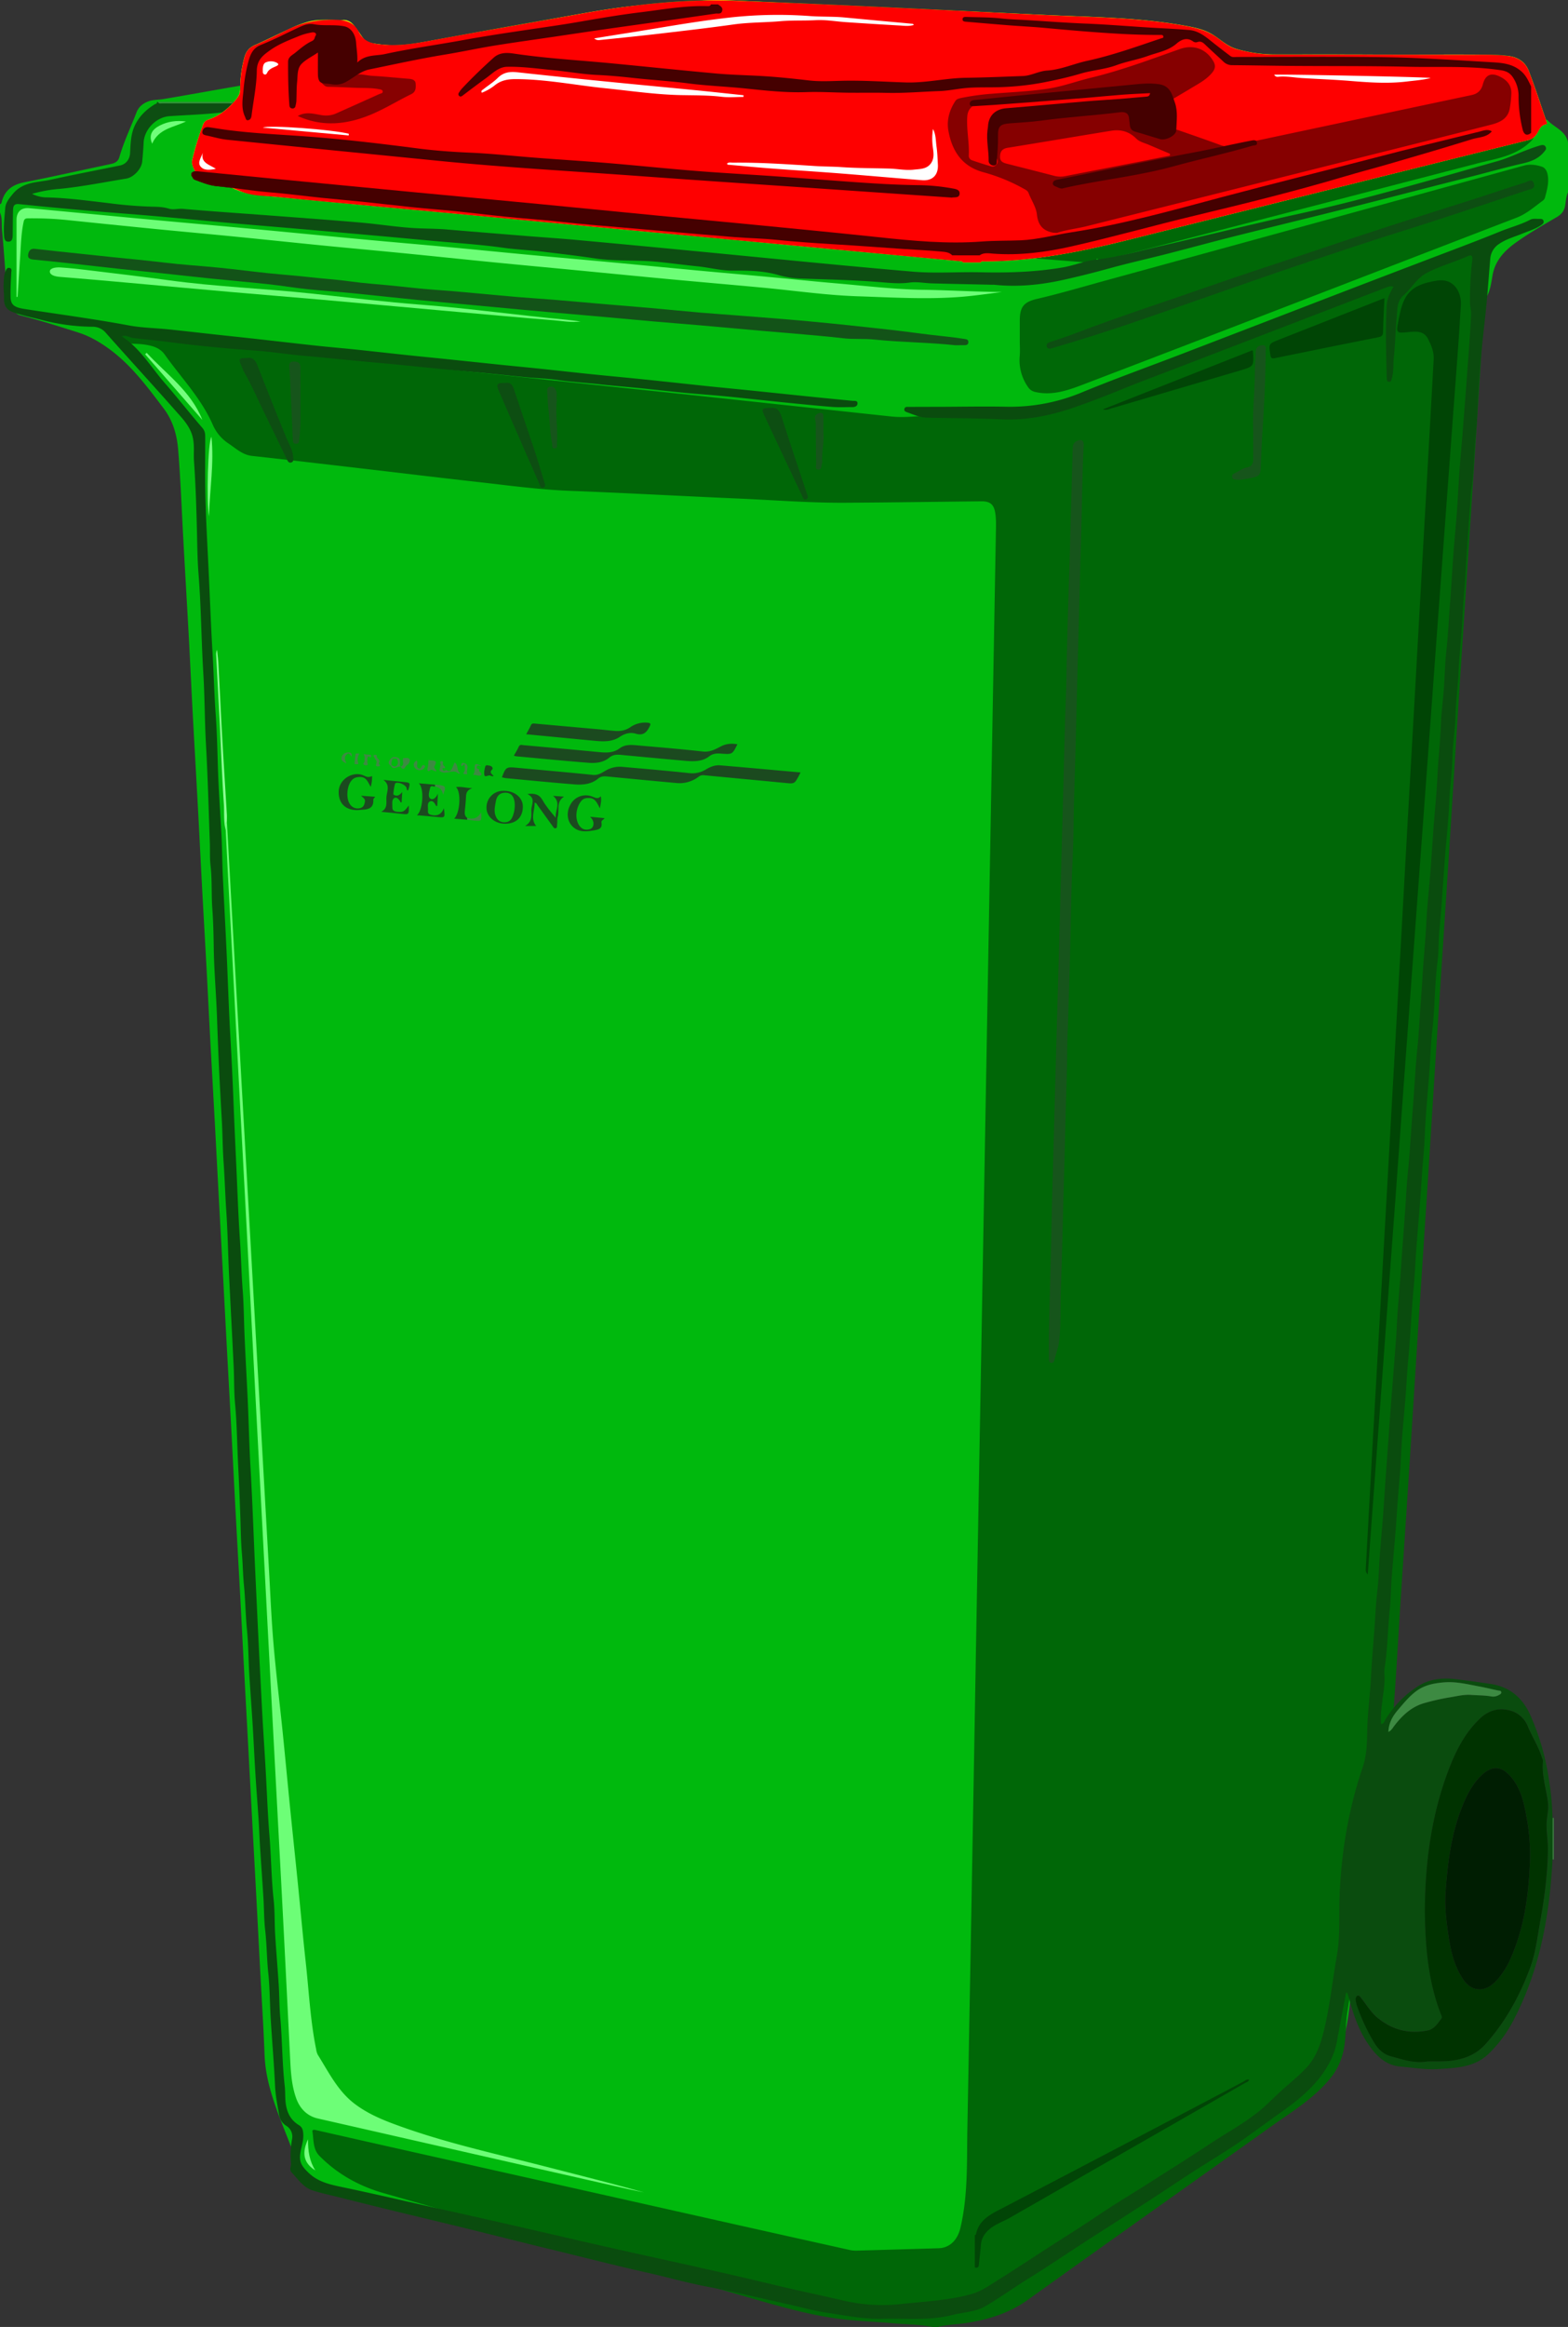 <svg id="bin" xmlns="http://www.w3.org/2000/svg" viewBox="0 0 1319 1956.85"><rect x="0" y="0" width="1319" height="1956.85" fill="#333333" stroke="none"/><defs><style>.cls-1{fill:#00b90d;}.cls-2{fill:#c0edc3;}.cls-3{fill:#006707;}.cls-4{fill:#006807;}.cls-5{fill:#77fe80;}.cls-6{fill:#014506;}.cls-7{fill:#004505;}.cls-8{fill:#6dfe77;}.cls-9{fill:#6efe78;}.cls-10{fill:#74fe7d;}.cls-11{fill:#8cfe94;}.cls-12{fill:#7bfe84;}.cls-13{fill:#70fe7a;}.cls-14{fill:#0d4e12;}.cls-15{fill:#3d8a42;}.cls-16{fill:#0a4c0e;}.cls-17{fill:#135318;}.cls-18{fill:#16551b;}.cls-19{fill:#1b4a1f;}.cls-20{fill:#030;}.cls-21{fill:#001e02;}.cls-22{fill:#1fea00;}.cls-23{fill:#128700;}.cls-24{fill:#138801;}.cls-25{fill:#fff;}.cls-26{fill:#fbea00;}.cls-27{fill:#8e9900;}.cls-28{fill:#8f9a01;}.cls-29{fill:#454300;}.cls-30{fill:#454301;}.cls-31{fill:#fe0000;}.cls-32{fill:#860000;}.cls-33{fill:#870101;}.cls-34{fill:#450000;}.cls-35{fill:#450101;}</style></defs><g id="wheelieBinBase"><g id="Colour"><g id="bin_base_colour" data-name="bin base colour"><path class="cls-1" d="M1662,143v42c-1.55,3.39-1.77,7.09-2.31,10.68-.7,4.62-2.88,7.66-7,10.09-11.73,6.89-23.61,13.66-34.65,21.58-9.19,6.59-17.12,14.78-19.39,26.82-1.31,7-1.91,14.21-6.1,20.35-2.32,3.41-3.06,7.3-3.31,11.32q-1.14,18.44-2.24,36.88-1.66,27.42-3.36,54.83c-1.18,18.6-2.45,37.19-3.63,55.79-1.16,18.27-2.23,36.55-3.39,54.82-1.18,18.61-2.43,37.2-3.61,55.8-1.15,18.11-2.21,36.22-3.36,54.33-1.19,18.76-2.45,37.53-3.64,56.29-1.15,18.11-2.23,36.22-3.37,54.33-1.19,18.76-2.44,37.53-3.64,56.29-1.15,18.11-2.24,36.22-3.4,54.32-1.17,18.44-2.42,36.87-3.59,55.31-1.15,18.27-2.21,36.55-3.37,54.82-1.18,18.77-2.44,37.53-3.63,56.3-1.15,18.1-2.24,36.21-3.39,54.32-1.18,18.6-2.43,37.2-3.61,55.8-1.16,18.27-2.25,36.55-3.41,54.82-1.17,18.43-2.42,36.86-3.59,55.3-1.15,18.27-2.2,36.55-3.37,54.82s-2.46,36.53-3.62,54.8c-1.17,18.44-2.17,36.89-3.35,55.32-1.5,23.25-3.57,46.48-4.53,69.75-.94,23-4,45.65-7.48,68.32q-4.85,31.71-9.66,63.43-4.73,31.24-9.41,62.49c-3.18,21-6.16,42-9.66,62.93-2.67,16-3.13,32.39-9.64,47.65-2,4.59-4.28,8.4-8.24,11.53-15,11.86-29.84,24-44.77,36-21.43,17.17-42.14,35.35-64.47,51.25-54.15,38.57-109.06,76.07-163.64,114a45.94,45.94,0,0,1-10.63,5.42c-11.3,4.12-22.32,9.16-34.53,10.13h-34c-.49-1.29-1.62-.82-2.54-.92-5.8-.68-12.3,2-17.09-3.69-.5-.59-1.9-.56-2.88-.56-14.63.07-28.77-3.85-42.76-6.93-86-18.94-171.86-38.79-257.76-58.32-43.67-9.93-87.39-19.7-131-29.81-19.17-4.44-39.15-6.6-55.79-18.76a10.31,10.31,0,0,1-4-4.73q-5.32-13.89-10.72-27.77c-9-23.17-19-46-19.92-71.5-.83-22.46-2.32-44.89-3.5-67.34q-1.63-30.93-3.25-61.85-1.85-34.66-3.75-69.32-1.66-30.93-3.3-61.85-1.85-34.17-3.7-68.33c-1.1-20.61-2.14-41.23-3.25-61.85-1.23-22.78-2.53-45.55-3.75-68.32-1.11-20.79-2.14-41.57-3.24-62.35q-1.85-34.66-3.76-69.33-1.66-30.92-3.29-61.85-1.85-34.15-3.71-68.32c-1.12-20.79-2.18-41.57-3.3-62.35Q521.88,934,520,900.12c-1.11-20.78-2.13-41.57-3.24-62.35-1.22-22.61-2.54-45.21-3.75-67.82-1.13-21-2.13-41.91-3.26-62.86-1.54-28.59-3.2-57.18-4.74-85.77-1.12-21-2.06-41.91-3.2-62.86-1.52-27.93-3.2-55.85-4.72-83.77-1.32-24.44-2.23-48.89-4.23-73.29-1-12.59-4.54-24.52-12.05-34.45-13.84-18.28-27.46-36.86-46.45-50.56-7.8-5.63-15.94-10.37-25-13.28-16.33-5.25-32.71-10.42-49.32-14.67-4.82-1.24-6.11-5.51-9.86-7.44-1.26-.65-.93-4.64-1.11-7.12-1.44-19.08-2.59-38.18-4.38-57.22-.46-4.87.4-10-1.71-14.66v-7c1.26-.25,1.35-1.44,1.57-2.29,2.67-9.87,9.39-14.28,19.21-16.2,24.18-4.72,48.23-10.18,72.34-15.28,3.49-.73,6.22-2,7.31-5.81,3.71-12.9,9.56-25,14.37-37.49,1.72-4.46,4.82-7.22,9.28-9.1s8.81-1.46,13.2-2.2C501.94,103,523.54,99,545.2,95.33c11.36-1.9,13.35-4.79,10,9.64a2.15,2.15,0,0,0-.07.5c-.11,6.14-3.55,8.89-9.29,10.35a92.76,92.76,0,0,0-27.41,11.69c-1.57,1-2.88,1.94-3.46,3.94q-3.83,13.34-8,26.57c-.75,2.37-.26,3.44,2,4.52,7.93,3.75,15.86,7.53,23.56,11.73,6.52,3.56,13.18,6.06,20.68,6.36,4.65.18,9.28.79,13.92,1.29,5.12.55,10.81,0,15.21,2.13,4.73,2.27,9.29,2.65,14.15,3,13.59,1.06,27.18,2.21,40.77,3.34,18.4,1.52,36.79,3.08,55.19,4.58,18.24,1.48,36.48,2.87,54.71,4.35q28.35,2.29,56.68,4.67,20.9,1.71,41.78,3.4c18.39,1.51,36.79,3.08,55.18,4.58,14.26,1.16,28.52,2.24,42.78,3.4,18.56,1.51,37.12,3.09,55.68,4.6,14.09,1.15,28.19,2.23,42.28,3.39,18.4,1.51,36.79,3.08,55.18,4.61,14.92,1.25,29.82,2.64,44.75,3.66,9.28.63,18.52,2,27.89,1.1,17.37-1.73,34.77-3.15,52.16-4.77,10.92-1,22.17-.8,32.69-3.46,82.84-21,165.55-42.55,248.3-63.93q69.13-17.85,138.3-35.65c1.37-.35,2.86-1.7,4.2-.32C1650.77,130.64,1660.14,133.35,1662,143ZM368.56,286.72c6.65,2,13.28,4,19.93,6,1,.29,2,.45,2.21-1.06s-.59-1.76-1.62-2C382.34,288.23,375.64,286.56,368.56,286.72Z" transform="translate(-343 -23.29)"/><path class="cls-2" d="M368.56,286.72c7.08-.16,13.78,1.51,20.52,3,1,.22,1.85.59,1.62,2s-1.24,1.35-2.21,1.06C381.84,290.76,375.21,288.73,368.56,286.72Z" transform="translate(-343 -23.29)"/></g><g id="bin_mid_shadows" data-name="bin mid shadows"><path class="cls-3" d="M1127.74,1980.14c-11-2.17-22.28-2.1-33.42-3.11-16.59-1.5-33.32-1.89-49.76-4.33-25.16-3.73-49.56-11-74-18q-152.37-43.7-304.82-87.1c-20.64-5.9-39-16.06-54.1-31.42-5.4-5.48-4.74-13.21-5.79-20.17-.31-2.08,1.45-1.76,3.17-1.37q56.91,12.92,113.85,25.66,110.48,24.83,220.93,49.63,56.94,12.78,113.91,25.44a23.42,23.42,0,0,0,5.72.55q34.58-.95,69.16-2c9.59-.27,16-7.34,18.26-16.92,6.54-27.5,5.38-55.62,5.9-83.56q3.76-201.45,7.21-402.9,3-168.19,6-336.41,3.49-196.45,7-392.9,1.89-105.48,3.79-211c.09-5.16.26-10.32-.54-15.46-1.11-7.18-4.25-10-11.73-9.9-38.33.4-76.66,1-115,1.2-30.34.15-60.6-2.31-90.89-3.6-46.62-2-93.21-4.63-139.83-6.39-26.53-1-52.75-4.66-79.06-7.59-32.94-3.67-65.84-7.68-98.77-11.51-29.94-3.48-59.88-7-89.85-10.28-8.2-.88-13.82-6.45-20-10.55a36.26,36.26,0,0,1-13-15.45c-9.69-22.32-26.65-39.69-40.48-59.19-4.21-5.94-10.73-7.58-17.38-8.5-4.6-.64-9.3-.57-14-.88-1.3-.09-3.31,0-3.74-.7-1.23-2.07-3.94-4-3.19-6.41,1-3.08,3.95-1.35,6.09-1.12,8.58.9,17.25,1.35,25.7,2.95,26.69,5.06,53.79,6.38,80.69,9.51,29.94,3.48,59.94,6.44,89.91,9.62l89.91,9.55q44.46,4.72,88.92,9.43,44.71,4.72,89.43,9.42,45,4.77,89.9,9.61,44.46,4.77,88.91,9.55c11.67,1.25,23.28-.56,34.9-1,28.8-1.19,57.57-3,86.36-4.46,8.28-.41,15.85-3.52,23.72-5.49,11.59-2.9,23.07-6.26,35-9.54-.56,1.06-.92,1.73-1.77,3.35,107.63-41,213.25-85.45,321-126.46,2.3,7.07.89,10.66,0,18.07-1.09,9.06-2.68,13.34-2.15,14.45.92,1.95,1,9.47,2.32,7.15-.52,9.39-.91,17.33-1.42,25.26q-4.41,68.83-8.89,137.66-5.28,81-10.61,162.08c-3.17,49-6.2,98.1-9.37,147.15q-4.74,73.31-9.6,146.62c-2.51,38.74-4.88,77.48-7.38,116.22q-4.25,65.59-8.59,131.17c-2.5,38.57-4.88,77.15-7.37,115.72q-3.75,58.1-7.61,116.2c-2.14,33.09-3.87,66.2-6.5,99.25-1.14,14.39-4,28.66-6.22,43q-8.74,56.23-17.59,112.45-7.33,46.86-14.63,93.71c-1.87,12-.71,24.36-4.35,36.13a54.12,54.12,0,0,1-9.3,18c-14.07,17.67-33.26,29-51.24,41.87-67.89,48.43-136,96.53-203.77,145.16-16.39,11.77-34.62,17.09-54.06,19.85-7.2,1-14.53,1.08-21.61,3Z" transform="translate(-343 -23.29)"/><path class="cls-4" d="M1200.85,309.82v-17c0-11.24,3.22-15.56,14.36-18.15,19.44-4.52,38.56-10.2,57.8-15.48q175.92-48.22,351.82-96.61c5.4-1.49,10.28-.69,15.1.86,3.58,1.15,4.82,4.94,5.22,8.44.69,6.07-1,11.9-2.56,17.7a4.66,4.66,0,0,1-1.68,2.39c-7.12,5.12-13.56,11.06-22.06,14.33-122,46.93-243.79,94.23-365.9,140.81-12.08,4.6-25.16,9-38.93,5.84a9.66,9.66,0,0,1-6.54-4.6,39,39,0,0,1-6.69-25.54C1201.15,318.52,1200.85,314.16,1200.85,309.82Z" transform="translate(-343 -23.29)"/><path class="cls-4" d="M1205.42,235.62a28,28,0,0,1-3.19-1c-1.07-.47-2.2-1.12-1.67-2.6a2,2,0,0,1,2.51-1.13c13.16,3.57,24.65-3.3,36.56-6.34q160.59-41,320.95-82.93c20.61-5.39,41.4-10.05,61.89-15.87,3.32-.94,6.44-2.22,6,3.57-.15,2.25,1.79,4.19,3.41,5.92,2.22,2.37,1.92,3.78-.66,6.41-12.85,13.07-30.15,15.08-46.47,19.32q-155.64,40.49-311.37,80.6c-2.11.55-4.39,2.09-6.5-.21-.45-.49-1.56-.7-1.65,0-.66,5.16-4.45,2.93-6.92,2.74-25.4-1.93-50.78-4.05-76.16-6.12-1.64-.14-3.92-.05-3.83-2.21.12-2.73,2.7-1.9,4.33-1.79,7.57.55,15.13,1.26,22.69,1.9Z" transform="translate(-343 -23.29)"/><path class="cls-5" d="M602.12,1822.31c-.11,9.62,1.16,18.32,6.13,26.18C597.8,1842,597,1833.24,602.12,1822.31Z" transform="translate(-343 -23.29)"/></g><g id="bin_dark_shadows" data-name="bin dark shadows"><path class="cls-6" d="M1163,1903c.36-.3,1-.55,1-.91,2.16-10.33,9.56-15.29,18.39-19.89q103.41-53.88,206.5-108.35c1.49-.77,2.8-2.48,5-1.51-.89,1.68-2.61,2.08-4,2.88q-98.62,56.47-197.24,113c-6.58,3.77-14.09,5.91-19.5,11.79a17.53,17.53,0,0,0-5,11.06c-.41,5.48-1.2,10.93-1.66,16.4-.2,2.4-1.13,3.31-3.47,2.58Z" transform="translate(-343 -23.29)"/><path class="cls-7" d="M1493.6,1347.27c-2.34-2-1.75-4.26-1.64-6.31q2.67-49.41,5.43-98.81t5.61-98.81q3.32-58.38,6.61-116.77,2.7-47.91,5.38-95.82,3.32-58.87,6.64-117.77,2.71-48.4,5.38-96.82,3.27-58.12,6.6-116.27,2.73-48.15,5.39-96.32,3.29-58.38,6.6-116.77c1.15-20.46,2.23-40.92,3.42-61.38.37-6.28-2.07-11.83-4.75-17.11-3.64-7.18-10.68-6.39-17.14-5.69-9.07,1-9.82.66-8-8.34,1.34-6.65,2.41-13.5,5.58-19.62,5.64-10.86,16-13.5,26.94-15.37,14.21-2.44,20.83,9.63,20.24,20.36-1.64,29.76-4.12,59.49-6.3,89.22s-4.39,59.48-6.59,89.21q-3.8,51.35-7.6,102.67-3.23,43.86-6.41,87.72-3.77,51.33-7.59,102.66-3.21,43.36-6.38,86.73-3.81,51.82-7.64,103.66-3.23,44.1-6.41,88.22-3.75,51.09-7.6,102.16-3.22,43.86-6.39,87.73-3.76,51.33-7.61,102.66C1494.76,1330.49,1494.21,1338.7,1493.6,1347.27Z" transform="translate(-343 -23.29)"/><path class="cls-7" d="M1507.57,274c-.43,9.91-1,19-1.14,28.19,0,2.9-.83,4-3.68,4.62q-43.61,8.67-87.15,17.63c-3,.62-3.58-.09-4-2.88-1.38-9.06-1.42-9.2,7-12.51l84.82-33.43Z" transform="translate(-343 -23.29)"/><path class="cls-6" d="M1270.77,367.53l125.77-49.69a5,5,0,0,1,.4.86c.9,12.74.89,12.71-11.38,16.33q-53.77,15.83-107.55,31.65C1275.9,367.3,1273.78,368.59,1270.77,367.53Z" transform="translate(-343 -23.29)"/></g><g id="bin_highlights" data-name="bin highlights"><path class="cls-8" d="M533.86,714.09q2.65,47.64,5.31,95.26,3,53.11,6,106.22l6,106.22q3,53.36,6,106.72l6,106.22q3,53.36,6,106.72c1.22,21.44,2.09,42.92,3.92,64.31,2.1,24.68,5.15,49.28,7.67,73.92,2.21,21.68,4.21,43.38,6.39,65.06,2.13,21.18,4.39,42.35,6.53,63.53,2.19,21.68,4.1,43.39,6.49,65,2.71,24.46,3.85,49.11,8.77,73.3a14.35,14.35,0,0,0,1.43,4.75c9.1,14.48,16.68,30.2,30.67,40.93,9.56,7.33,20.41,12.33,31.7,16.59,41.67,15.74,85.11,25.1,128.08,36.13,28,7.19,56,14.22,83.89,22-5.29-1.12-10.6-2.17-15.87-3.36q-129.3-29.34-258.55-58.81c-8.78-2-14.94-8.15-18.08-16.82-3.72-10.29-4.52-21-5.06-31.86q-2.64-53.38-5.36-106.77-2.43-47.39-5-94.78-2.49-47.13-5-94.27-2.51-47.39-5-94.78-3-56.61-6-113.23-2.51-47.39-5-94.78l-6-114.23q-2.47-46.89-5-93.77l-5-95.28q-2.51-47.39-5-94.77c-.67-12.8-1.28-25.61-1.92-38.41C533.57,718.84,532.16,716.26,533.86,714.09Z" transform="translate(-343 -23.29)"/><path class="cls-8" d="M356.92,273v-64.9c0-6.68,3.95-10.38,10.66-9.75,33.46,3.13,66.9,6.36,100.36,9.47,30.31,2.81,60.64,5.45,90.95,8.27s60.6,5.83,90.91,8.66c23.35,2.17,46.72,4.14,70.08,6.31,23.19,2.15,46.36,4.49,69.55,6.65s46.39,4.16,69.58,6.32c23.35,2.17,46.69,4.47,70,6.65,19.54,1.82,39.1,3.51,58.64,5.33,19.71,1.83,39.4,3.89,59.12,5.58,24.2,2.08,48.34,5.05,72.67,5.41,22.09.31,44.15,1.65,66.33,1.89-11.34,1.36-22.65,3.1-34,4-28.94,2.33-58,.5-86.86-.43-26.88-.86-53.66-4.8-80.49-7.29-26.67-2.48-53.35-4.77-80-7.26s-53.31-5.14-80-7.7c-22-2.11-44.05-4.14-66.07-6.31-25.32-2.5-50.63-5.17-76-7.67-22.19-2.19-44.39-4.17-66.57-6.36-25.16-2.48-50.3-5.15-75.46-7.63-22-2.18-44-4.15-66.06-6.32q-37.74-3.72-75.46-7.65a287.49,287.49,0,0,0-32.41-1.36c-2.64,0-3.14,1.12-3.63,3.46-2,9.67-2.17,19.49-2.83,29.27-.75,11.1-1.43,22.21-2.13,33.31Z" transform="translate(-343 -23.29)"/><path class="cls-9" d="M831.4,293.66c-8.46,1-15.36-.43-22.24-1-29.83-2.38-59.64-5.13-89.46-7.79-36-3.21-71.89-6.51-107.84-9.68-24.69-2.17-49.4-4.13-74.09-6.3-28.5-2.5-57-5.15-85.48-7.69-19.72-1.76-39.43-3.54-59.17-5.09-3.82-.3-8.43-1.52-8.19-4.7.22-2.91,5.48-3.43,8.87-3.22,7.12.45,14.23,1.21,21.32,2.07,23.26,2.83,46.55,5.53,69.77,8.71,39.77,5.44,79.9,6.89,119.77,11.14,31.1,3.3,62.16,7.12,93.33,9.49,40.67,3.08,81,8.85,121.61,12.58C823.05,292.52,826.49,293,831.4,293.66Z" transform="translate(-343 -23.29)"/><path class="cls-10" d="M466.39,320c16.54,18,37.35,32.28,46.82,56.41q-24.08-27.6-48.14-55.22Z" transform="translate(-343 -23.29)"/><path class="cls-11" d="M533.86,714.09c-1.7,2.17-.29,4.75-1,7.06-1.89-7.16-1.08-14.54-1.57-21.8-1.54-22.57-2.31-45.2-3.44-67.8-1-19.11-2-38.21-3-57.31a8.55,8.55,0,0,1,.74-4.46c.41,4.25,1,8.5,1.19,12.76,1.14,21.1,2.11,42.21,3.3,63.3,1.14,20.43,2.48,40.85,3.7,61.27C534,709.43,533.85,711.77,533.86,714.09Z" transform="translate(-343 -23.29)"/><path class="cls-12" d="M520.86,390.65c2.32,22.07-1.39,44-2.1,66.89C516.6,444.47,517.83,395.16,520.86,390.65Z" transform="translate(-343 -23.29)"/><path class="cls-13" d="M471,144.13c-3-7-.41-11.82,6.43-15.3s14.15-4.41,22-3.37C489.17,130.41,476.42,131.43,471,144.13Z" transform="translate(-343 -23.29)"/></g></g><g id="binOutline"><g id="binOutlineGroup"><path class="cls-14" d="M540,109c.85,2,3.79,3.24,2.31,6-1.37,2.55-4,1.76-6.24,2.07-16.67,2.32-33.49,2.8-50.26,3.89-11.34.73-21.45,11-22,22.37-.25,5.3-.67,10.61-1.19,15.89-.61,6.16-7.26,13.26-13.43,14.27-18.76,3.07-37.46,6.84-56.35,8.67A113.76,113.76,0,0,0,370,186.32a27.88,27.88,0,0,0,12.71,3c17.46.45,34.76,2.82,52.09,4.85a362.74,362.74,0,0,0,36.54,2.94c4.66.08,9.23.26,13.8,1.66,3.75,1.15,7.76-.19,11.77.16,24,2.11,48,3.69,72.06,5.5,25.67,1.94,51.35,3.78,77,6,14,1.2,28,3.38,42,4.45,10.39.79,20.85.53,31.26,1.42,23.5,2,47,3.87,70.52,5.77,12.92,1,25.85,1.87,38.76,3.06q48.2,4.41,96.37,9.07c62,5.91,124,12.24,186,17.53,18.86,1.61,38,.1,56.93.53,23,.52,46-.16,68.7-4,9.69-1.62,19-5.55,28.62-6.67,18.67-2.16,36.58-7.38,54.75-11.55,38.83-8.92,77.5-18.55,116.41-27.1,56.07-12.32,111.08-28.55,166.28-44.11,8.52-2.4,16.61-6.31,24.93-9.45,3.71-1.4,7.44-2.77,11.26-3.84,1.46-.41,3.45-.69,4.42,1.23s-.33,3-1.43,4.37c-4.67,5.67-10.87,8-17.89,9.62-13.38,3-26.6,6.76-39.9,10.17-12.47,3.21-25,6.36-37.44,9.56-23,5.87-45.91,11.84-68.9,17.61-32.19,8.07-64.45,15.91-96.63,24-19.07,4.8-38,10-57.08,14.88-15.69,4-31.51,7.53-47.11,11.83-13,3.59-26.16,6.92-39.36,9.85-19.1,4.22-38.43,6.19-58,4.09-.5-.05-1,0-1.5,0-17-.37-33.93-.71-50.89-1.16-6.3-.16-12.73-1.55-18.86-.69-7.88,1.1-15.53.4-23.25-.23-23-1.91-46.1-2.32-69.17-3.18a76,76,0,0,1-18.09-2.94c-12.49-3.6-25.3-3.77-38-3.67-10.29.07-20-2.63-30.05-3.63-11-1.1-22-2.61-33.08-3.72-17.83-1.8-35.86-.33-53.56-3-14.08-2.16-28.21-3.73-42.33-5.46-11.5-1.41-23.13-1.84-34.59-3.46-16.73-2.36-33.56-3.55-50.37-5-16.56-1.43-33.1-3.05-49.65-4.53q-39.26-3.5-78.51-6.91c-16.73-1.45-33.48-2.77-50.21-4.27-21-1.87-42-3.95-63-5.78-20.71-1.8-41.44-3.31-62.15-5.11q-26.58-2.31-53.13-5.07c-4.63-.49-5,2.21-5.08,5.35-.19,6.82-.21,13.66-.28,20.49,0,2.83-.37,5.9-3.89,5.75-3.16-.13-3.25-3.27-3.42-5.76-.49-7.5.43-15,1-22.41.36-4.71,3.36-8.25,6.41-12,8.56-10.42,21-9.52,32.19-12,19.27-4.28,38.68-7.92,58-11.92,5.09-1.06,8.17-5.27,8.45-10.43.45-8.07.5-16.09,4.27-23.75s9.58-13,16.6-17.33c.68-.42,2.08-.37,1.66-1.85h1c.74,1.68,2.26,1.07,3.46,1.07q28.07.06,56.13,0c1.17,0,2.73.73,3.41-1.06Z" transform="translate(-343 -23.29)"/><path class="cls-15" d="M539,109c-.68,1.79-2.24,1.06-3.41,1.06q-28.07.07-56.13,0c-1.2,0-2.72.61-3.46-1.07Z" transform="translate(-343 -23.29)"/><path class="cls-15" d="M1650,1587l-1-.07V1552.1l1-.1Z" transform="translate(-343 -23.29)"/><path class="cls-16" d="M1649,1552.1v34.83c-2.51,48.13-11,94.79-34.18,137.78a109.4,109.4,0,0,1-18.85,25c-11.93,12.06-27.31,12.51-42.61,13.52-11,.72-21.88-1.14-32.76-2.14-12.09-1.11-19.95-9.08-26.48-18.54-7.95-11.53-12.46-24.54-16.11-37.91-.48-1.75-1-3.48-1.63-5.2-.07-.22-.51-.32-1-.6-2.59,13.68-5.25,27.25-7.7,40.86a63.42,63.42,0,0,1-7.28,19.9c-9.62,17.13-24.29,29-39.91,40.06-12.27,8.67-24.23,17.78-36.68,26.2-12.24,8.28-25,15.84-37.38,23.86-11.5,7.43-22.84,15.14-34.33,22.58-18.63,12.07-37.36,24-56,36-15.94,10.31-31.63,21-47.78,31-12.31,7.61-24,16.14-36.5,23.42-8.27,4.82-18.13,4.92-27.25,7.26-19.67,5.07-39.68,2.67-59.56,3.25-15.72.37-31.07-2.84-46.49-5.06-10.79-1.55-21.35-4.64-32-7-22.6-5-45.12-10.47-67.86-14.77-17.24-3.26-34.06-8.06-51.14-11.91-26.74-6-53.29-12.84-79.92-19.33-20.73-5-41.44-10.23-62.15-15.38-20.06-5-40.17-9.77-60.26-14.62q-28.44-6.86-56.82-14.06c-7.54-1.9-15.2-3.42-22.57-5.85-7.73-2.55-12.17-9.45-17.48-15.09-2.18-2.31-.29-5.11-.49-7.67a72,72,0,0,1,.87-20.39,10.67,10.67,0,0,0-5-11.21,12.8,12.8,0,0,1-5.81-8.88c-1.47-8.12-3.12-16.2-3.51-24.55-.87-18.9-2.51-37.76-3.67-56.64-.78-12.65-.68-25.39-2-38-1.33-12.13-1.21-24.32-2.66-36.43-1-8.84-.89-17.82-1.43-26.73-.88-14.3-1.94-28.58-2.84-42.88-.48-7.56-.72-15.13-1.21-22.69-.88-13.48-2-26.94-2.79-40.42-.83-13.15-1.4-26.31-2.21-39.45-.88-14.25-2-28.49-2.84-42.74-.75-12.66-.79-25.38-2-38-1.23-12.4-1.3-24.86-2.53-37.27-.86-8.7-.93-17.57-1.69-26.32-1-11.36-1-22.75-1.45-34.1-.45-12.47-.91-24.95-1.58-37.4-1-18.12-1.06-36.27-2.71-54.36-1-10.43-.7-21-1.2-31.44-1.24-25.86-2.67-51.71-3.9-77.56-.84-17.7-1.13-35.42-2.3-53.09-.92-13.84-1.34-27.71-2.3-41.56-.81-11.65-.82-23.4-1.49-35.1-.91-15.81-1.77-31.62-2.49-47.43-.61-13.32-1.11-26.66-1.58-40-.67-18.9-2.38-37.77-2.68-56.67-.17-11.24-.4-22.52-1.22-33.67-.88-12-.11-24-1.49-36-.75-6.5-.37-13.13-.61-19.7-1-27.67-1.72-55.36-3.27-83-1.1-19.63-1-39.31-2.18-58.91-1.72-28.11-1.85-56.28-4.08-84.38-.87-11.07-1-22.33-1.25-33.5-.5-20.32-1.1-40.66-2.54-60.92-.49-6.82.61-13.6-1.18-20.57-2.32-9-8.35-15.08-14-21.45-19.45-22.06-39.36-43.71-58.85-65.73a14.32,14.32,0,0,0-11.16-5.28,173.08,173.08,0,0,1-42.27-5.57c-8.3-2.17-16.76-3.75-24.85-6.7-5.13-1.87-7.6-5.41-7.49-10.94.07-3.65-.29-7.31-.45-11,.39-3.95-.09-8,1.49-11.82.73-1.79,1.36-3.84,3.48-3.46,2.5.45,1.61,2.73,1.54,4.53-.28,6.64-.75,13.3-.56,19.93.19,6.47,2.86,8.72,11.7,10.08,29.26,4.53,58.62,8.39,87.75,13.82,11.05,2.06,22.44,2.19,33.66,3.35,12.68,1.31,25.35,2.79,38,4.18,11.69,1.28,23.39,2.49,35.08,3.79,17.26,1.92,34.52,3.94,51.79,5.8,10.87,1.18,21.78,2.08,32.66,3.21,14.33,1.5,28.64,3.13,43,4.65,10.71,1.13,21.43,2.17,32.15,3.26L766,330.24c10.55,1.07,21.11,2.05,31.66,3.16,14.66,1.53,29.3,3.19,44,4.7,14.35,1.47,28.71,2.77,43.06,4.25,18,1.85,35.9,3.84,53.86,5.72,10.88,1.14,21.77,2.15,32.66,3.26,18.94,1.94,37.88,3.94,56.82,5.87,10.71,1.1,21.43,2.1,32.14,3.17,1.69.17,4.24-.48,4.14,2.25-.06,2-1.89,3-4,3-5.83,0-11.69.3-17.49-.15-13.86-1.1-27.69-2.51-41.52-3.9-15.46-1.56-30.89-3.32-46.35-4.83-12.2-1.18-24.42-2-36.61-3.18-12-1.14-24-2.55-36-3.75-11.37-1.13-22.77-2-34.12-3.24-12-1.33-24.07-2-36-3.7-8.67-1.24-17.49-1.45-26.23-2.28-12.19-1.16-24.35-2.51-36.53-3.7-11.72-1.14-23.44-2.14-35.15-3.28-12.68-1.23-25.35-2.58-38-3.8-11.53-1.11-23.08-2.1-34.62-3.19-13.5-1.27-27-2.75-40.51-3.88-15-1.25-29.92-3.71-44.89-4.74q-36.08-2.5-71.87-7.15c-9.87-1.28-19.78-2.14-29.65-3.36-2.94-.36-5.6-2.74-9.29-1.31,15.48,10.12,24.4,25.73,35.91,39,10.86,12.47,21.06,25.51,31.86,38,2,2.35,2.33,4.57,2.34,7.19.06,17.63-.28,35.28.22,52.9.62,21.84,1.91,43.66,2.92,65.49,1,21.35,1.77,42.72,3.06,64,1,17.32,1.41,34.66,2.67,52,1.35,18.65,1.43,37.39,2.29,56.09.71,15.41,1.85,30.81,2.6,46.23.51,10.54.54,21.11,1,31.66,1,21.5,2.21,43,3.2,64.5,1.12,24.06,1.85,48.13,3.21,72.18q1.59,28.3,2.71,56.62c.68,17.13,1.47,34.25,2.26,51.38.95,20.49,1.64,41,3,61.47,1,14.48,1.28,29,2.39,43.46.87,11.31,1,22.76,1.41,34.15.79,20,2,40,2.91,60,.84,18.8,1.24,37.62,2.32,56.4,1.24,21.7,2.09,43.4,3,65.11s2,43.45,3,65.17q1.82,37.15,3.77,74.29c.86,15.91,2,31.81,2.88,47.71,1.07,18.39,1.68,36.81,3.18,55.16,1.49,18.14,1.58,36.35,3.56,54.46,1.06,9.69.69,19.53,1.28,29.29.86,14.16,2.1,28.29,3,42.45.57,9,.49,18.1,1.28,27.11,1.7,19.22,1.58,38.55,3.76,57.74.61,5.4.14,10.88,1.1,16.34,1.28,7.32,4.57,12.91,11,16.78,3.09,1.86,3.48,5.07,3.54,8.54.1,6-2.46,11.59-2.76,17.63-.31,6.39,3.22,9.93,7.19,13.8,8.61,8.37,19.94,10.28,30.8,12.57,28.17,5.94,56.19,12.56,84.29,18.81q45.51,10.14,90.94,20.67,46.43,10.8,93,21c30.67,6.78,61.33,13.65,91.86,21,19.31,4.67,38.77,8.68,58.11,13.19a144,144,0,0,0,48.43,3.22c20-2.2,40.18-3,59.81-8.35,8.58-2.32,15.44-7.4,22.69-11.92,11.21-7,22.27-14.2,33.32-21.44,17.38-11.39,35.11-22.24,52.32-33.9,12.79-8.67,26.12-16.52,39.16-24.83,17.68-11.28,35.47-22.4,52.92-34,13.57-9.06,28-16.79,40.85-26.94,6.39-5.06,12.12-11,18.11-16.56,7.4-6.88,15.4-13.07,22.39-20.45,8.29-8.76,12.09-19.45,14.88-30.71,5.19-21,7.31-42.46,11.07-63.67,3-16.75,1.7-33.51,2.33-50.26,1.41-37.16,7.52-73.41,19.51-108.67,3.26-9.59,3.54-19.6,3.71-29.77.26-15.29,2.43-30.54,3.21-45.83.63-12.17,1.61-24.34,2.58-36.45s1.3-24.2,2.77-36.25c1.21-9.94,1.35-20,2.09-30,.81-10.86,1.83-21.71,2.65-32.57.79-10.49,1.42-21,2.17-31.49q2-27.66,4-55.31c1.57-20.87,3.26-41.72,4.81-62.59.56-7.58.78-15.19,1.33-22.77,1-13.09,2.16-26.16,3-39.26,1.33-19.81,3.07-39.59,4.19-59.42.68-12.11,2.13-24.24,3-36.37q1.47-21.55,3.13-43.12c1.09-14.45,1.78-28.94,3.3-43.37,1.15-11,1.68-22,2.46-33,.67-9.53,1.37-19.06,1.94-28.6.89-14.76,2.42-29.47,3.14-44.25.71-14.34,2.36-28.62,3.47-42.93.94-12.14,1.66-24.29,2.57-36.42,1.11-14.92,2.67-29.82,3.36-44.76.63-13.66,2.3-27.23,2.77-40.92.33-9.43,1.51-18.93,2.33-28.4,1-11.92,1.09-23.94,2.43-35.82s1.86-24.05,2.79-36.07c1.14-14.61,1.92-29.25,3-43.87.86-11.64,2-23.27,2.89-34.91s1.35-23,2.18-34.51,2-23.26,2.86-34.9q2.5-32.24,4.9-64.49c.81-11,1.57-22,2.09-33.05.15-3.24-.87-6.53-.92-9.8a277.62,277.62,0,0,1,1.87-35.77c.39-3.34,0-5.18-3.94-3.41-11.33,5.06-23.41,8.25-34.44,14.09-8.4,4.45-12.68,12.94-19.51,18.89-5.57,4.86-5,11.63-5.62,17.86-1.09,11.22-1.18,22.55-2.4,33.76-.66,6.07,0,12.27-1.73,18.24-.37,1.3-.54,2.9-2.27,2.76-2-.16-2-1.9-2-3.44-.53-20.35-1.16-40.71,0-61.07.31-5.53,2.76-10.47,5.64-15.44-2.76-1-5,.19-7.2,1.05l-109.44,42.06q-47.07,18.1-94.15,36.21c-20.24,7.79-40.23,16.36-60.79,23.17-18.62,6.17-37.85,9.9-57.84,9-20.92-1-41.9-.85-62.85-1.39-5.66-.15-11-2.38-16.2-4.33-1.27-.48-3.26-.88-2.95-2.85.35-2.3,2.42-1.89,4-1.89,8.66-.06,17.33-.06,26-.08,18.5-.05,37-.43,55.49-.07a156.63,156.63,0,0,0,63.9-12.08c27.24-11.25,55-21.18,82.55-31.75q64.43-24.74,128.83-49.57,37.3-14.34,74.65-28.57c21.93-8.39,44-16.53,65.7-25.38,8.43-3.43,17.3-5.71,25.43-9.92,2.29-1.19,4.91-.65,7.39-.69,1.48,0,3.23-.17,3.74,1.69s-.85,2.73-2.1,3.59c-4.81,3.32-10.38,4.92-15.71,7.11-6.56,2.69-13.51,4.55-19.49,8.61a16.33,16.33,0,0,0-7.53,12.76c-1.43,16.92-2.57,33.87-4.47,50.73-2.31,20.49-4.41,41-5.59,61.57-.68,11.75-.74,23.57-2.06,35.24-1.7,15.16-1.47,30.45-3.68,45.55-.68,4.58-.84,9.23-1.16,13.86-1.34,19.5-2.83,39-3.89,58.52-.58,10.59-1.79,21.13-2.27,31.74-.78,17.36-2.84,34.67-3.67,52-.56,11.62-2.13,23.13-2.44,34.78s-2.33,23.45-2.6,35.2c-.28,12.32-2.11,24.48-2.6,36.77-.59,14.88-2.28,29.72-3.44,44.59-.77,9.91-1.46,19.83-2.15,29.75-.8,11.58-1.65,23.15-2.79,34.71-.84,8.42-.36,16.93-1.47,25.37-2.52,19.24-2.18,38.7-4.42,58-1.41,12.16-1.63,24.53-2.6,36.79-1.39,17.52-3.08,35-3.79,52.58-.46,11.14-1.72,22.19-2.4,33.29-1.24,20.38-3.13,40.73-4.67,61.09-.83,11.08-1.22,22.21-2.28,33.27-1.93,20.31-2.69,40.7-4.6,61-1,10.72-1.48,21.52-2.34,32.27-1.31,16.19-3.05,32.37-3.72,48.59-.64,15.46-2.42,30.81-3.37,46.24-1.14,18.36-3,36.68-4.4,55-.7,9.11-.75,18.29-1.68,27.37-1.67,16.32-1.76,32.77-4.3,49a24.57,24.57,0,0,0-.14,5.49c.54,7.53-.93,14.86-1.79,22.28-.73,6.33-1.68,12.74-1,19.46,2.39-.46,2.78-2.53,3.61-3.9a86.19,86.19,0,0,1,27.33-27.95c9.46-6.14,20.49-7.3,31.63-6,9.85,1.19,19.69,2.55,29.5,4,16,2.38,26.81,11.61,33.32,26a205.65,205.65,0,0,1,15.82,54.88A235.06,235.06,0,0,1,1649,1552.1Zm-105.28,204.74c6.59-.18,13.19.19,19.86-.64,11.61-1.44,21.27-5.17,29.42-14.33,16.62-18.7,28.25-40.09,37-63.24,4.8-12.78,6.28-26.34,8.71-39.69,3.59-19.75,6.13-39.55,6.48-59.65.12-7.51-1.27-14.88-1.13-22.36.11-5.76,1.86-11.33,1.22-17.21-1.28-11.82-5.52-23.3-4.27-35.44.11-1.06-.58-2.21-.93-3.31-2.88-9.1-8.13-17.12-11.76-25.86a22.22,22.22,0,0,0-16-13.68c-9-2.12-17.34.43-24.3,7-12.14,11.51-19.67,25.93-25.61,41.15-12.28,31.43-18.23,64.37-20.08,97.87a379.77,379.77,0,0,0,.57,52.35c1.63,19.78,5.09,39,12.35,57.52.43,1.1,1.15,2.2.35,3.29-3.12,4.32-6.07,9-11.77,10.18-15.78,3.19-29.9-.69-42.21-10.89-5.4-4.48-8.91-10.67-13.3-16.07-.89-1.08-1.88-3.06-3.42-2.28-1.37.69-1.75,2.65-1.33,4.41.27,1.12.41,2.29.77,3.39a161.52,161.52,0,0,0,14.39,31.14c3,5.15,7.58,10.16,14.22,11.93C1523,1755.17,1532.91,1758.77,1543.69,1756.84Zm-32.76-277.09c2.73-1.42,3.51-3.3,4.7-4.87,6.85-9,14.83-16.6,26.16-19.58a188.67,188.67,0,0,1,19.86-4.5c6.28-.93,12.35-2.69,19-2.19,5.52.41,11.12.31,16.65,1.26a9.14,9.14,0,0,0,6.28-1.06c1-.58,2.35-1,2.24-2.37-.12-1.61-1.6-1.31-2.69-1.54-5.5-1.17-11-2.49-16.51-3.53-9.6-1.82-19.15-4.17-29.05-3.31-8.29.72-16.13,2.11-23.24,7.37-6,4.44-10.52,10.1-15.21,15.56C1514.8,1466.05,1511.13,1472,1510.93,1479.75Z" transform="translate(-343 -23.29)"/><path class="cls-17" d="M1146.43,313.6c-22.58-2.44-45.36-2.41-68-4.77-8.73-.92-17.57-.06-26.37-1.11-14-1.67-28-2.7-42-4-8.43-.76-16.86-1.39-25.28-2.13-17.5-1.54-35-3.16-52.5-4.69-13.23-1.15-26.47-2.15-39.7-3.31-17-1.49-34.06-3.1-51.09-4.62-12.58-1.13-25.16-2.16-37.73-3.29q-22.59-2-45.17-4.16c-21.46-2-42.92-3.9-64.37-6-18.47-1.81-36.92-3.91-55.39-5.73-12.37-1.22-24.78-2-37.14-3.29-11-1.17-22-3-33-4.21-16-1.74-32.08-3.1-48.1-4.74-14.35-1.47-28.67-3.12-43-4.64-10.88-1.15-21.77-2.17-32.64-3.35-14.14-1.53-28.27-3.19-42.41-4.73-10.35-1.13-20.71-2.25-31.09-3.21-2.83-.26-5.32-1-4.81-4.18.43-2.73,1.69-5.35,5.64-4.89,12.61,1.47,25.24,2.73,37.86,4.07,8.55.9,17.1,1.82,25.65,2.71,15.11,1.56,30.24,2.94,45.34,4.77,15.27,1.85,30.66,2.75,46,4.29,13.81,1.39,27.59,3.18,41.4,4.64,11.68,1.22,23.4,2,35.07,3.36,11.31,1.3,22.68,1.95,34,3.55s22.39,2.28,33.59,3.39c12.51,1.23,25,2.77,37.54,3.66,9.42.66,18.82,1.4,28.22,2.31q21,2,42,3.82c9.91.84,19.84,1.41,29.75,2.23,14.63,1.21,29.25,2.56,43.87,3.81,12.71,1.08,25.42,2.07,38.11,3.19,13.85,1.23,27.68,2.62,41.53,3.82,9.4.82,18.82,1.42,28.22,2.17,20.78,1.66,41.57,3.16,62.32,5.09,22.56,2.1,45.1,4.48,67.62,7,15.76,1.74,31.44,4.12,47.21,5.72,5.6.57,11.15,1.3,16.7,2.16,1.83.28,3.39.57,3.28,2.81s-1.81,2.47-3.59,2.46C1151.43,313.59,1148.93,313.6,1146.43,313.6Z" transform="translate(-343 -23.29)"/><path class="cls-18" d="M1225.26,1147.94c.67-32.61,1.71-65.21,2.33-97.83.48-25.08,1.4-50.18,2-75.27q.93-37.14,2-74.26,1-35.13,2-70.26c.75-24.25,1.28-48.51,1.93-72.76q1-36.91,2-73.81c.75-25.52,1.13-51.06,2.19-76.57.44-10.64.36-21.28.66-31.92.74-26.55,1.35-53.11,2.4-79.65.3-7.81.36-15.61.57-23.42q1-35.88,2-71.75c.07-2.61.67-4.86,3.26-6.2,3.92-2,6.18-.77,6,3.6-1.35,26.05-1.36,52.14-2.21,78.2s-1.34,52.09-2.07,78.13c-.63,22.61-1.29,45.21-1.81,67.82q-.87,38.34-2.1,76.68c-.45,14.09-.21,28.19-.91,42.26-1.08,21.57-1.56,43.15-1.93,64.74-.46,26.92-1.45,53.83-2.24,80.75-.17,6-.6,11.94-.6,17.91,0,18.64-.88,37.26-1.29,55.89-.53,24.26-1.27,48.52-1.94,72.78-.68,24.92-1.15,49.85-2.14,74.75-.58,14.59.35,29.23-1.47,43.78-.67,5.32-2.67,10.22-3.91,15.36-.28,1.18-.9,2.77-2.61,2.54-2-.27-2-2-2.06-3.5C1225.23,1159.94,1225.26,1153.94,1225.26,1147.94Z" transform="translate(-343 -23.29)"/><path class="cls-14" d="M1226.51,316.57c-1.33,0-2.59-.23-3-1.93-.48-2.18,1-3.06,2.59-3.62,6.42-2.25,13-4.18,19.32-6.62,39-15,78.68-27.73,118-41.52,27.59-9.66,55.45-18.54,83.15-27.92,44-14.93,88.35-29.11,132.71-43.1,15.53-4.9,30.93-10.23,46.47-15.1,2.36-.73,6.07-3.81,7.53.84s-2.94,4.75-5.78,5.69c-34.39,11.33-68.66,23-103.23,33.81-28.71,8.94-57.19,18.54-85.67,28.11-46,15.46-91.66,31.89-137.55,47.65q-36,12.39-72.65,23.12Z" transform="translate(-343 -23.29)"/><path class="cls-19" d="M1016.4,672.87c-.73,1.49-1,2.08-1.31,2.66-3.82,7.07-3.8,6.93-11.78,6.16-22.69-2.21-45.39-4.29-68.09-6.48a6.23,6.23,0,0,0-4.6,1.3,26.25,26.25,0,0,1-18.22,5.29c-19.53-1.75-39-3.64-58.56-5.53-2.86-.28-5.26-.25-7.8,1.86-5.71,4.72-12.84,5.33-19.83,4.78-19.22-1.52-38.41-3.44-57.61-5.23a28,28,0,0,1-3.38-.73c3.22-8.5,3.71-8.83,11.91-8.07,21.54,2,43.09,3.84,64.6,6.06,4.52.47,7.62-1.88,11-3.76a23.41,23.41,0,0,1,13.86-3c18.74,1.64,37.48,3.26,56.18,5.26a22,22,0,0,0,14.23-3.2c3.69-2.23,7.58-3.68,11.75-3.34C971.08,668.75,993.43,670.82,1016.4,672.87Z" transform="translate(-343 -23.29)"/><path class="cls-19" d="M963.3,649.18c-4.25,8.56-4.25,8.52-13.41,7.89-3.7-.25-6.92-.38-10.5,2.39-5.72,4.42-13.11,4.24-20.14,3.62-16.92-1.48-33.82-3.11-50.73-4.67-4.49-.42-9-1.4-13,2-5.06,4.21-11.36,4.81-17.48,4.34-20.25-1.59-40.46-3.59-60.68-5.45a14.65,14.65,0,0,1-2.1-.53c1.44-2.59,2.94-4.94,4.06-7.46,1-2.25,2.69-1.5,4.23-1.36,20.56,1.85,41.12,3.66,61.67,5.66,6.67.65,13.17,1.35,19-3,5.14-3.84,11.14-2.83,16.9-2.33,17.73,1.53,35.47,3,53.15,5,5.87.66,10.35-1.8,15-4.24S958.38,648.35,963.3,649.18Z" transform="translate(-343 -23.29)"/><path class="cls-18" d="M1397.2,385.92c-.69-16.65,1.31-33.23,1.4-49.87,0-5.57.72-11.24.75-16.88,0-3.92,2.66-5.5,5.7-5.58,3.53-.1,2.66,3.22,2.65,5.34-.11,22.93-1.34,45.82-2.81,68.7-.57,8.95-.94,17.91-1.24,26.87-.28,8.25-1,9.53-8.85,10.84-4,.68-8.11,1.78-12.32,1.31-1.44-.17-2.7-.45-3-2.07a2.64,2.64,0,0,1,1.77-3.15c3.64-1.54,6.71-4.4,10.7-5.07s5.28-3.23,5.25-7C1397.15,401.57,1397.2,393.75,1397.2,385.92Z" transform="translate(-343 -23.29)"/><path class="cls-14" d="M551.1,324.35c4.68-.85,6.86,2.17,8.56,6.51,8.11,20.66,16.27,41.31,24.74,61.82,2,4.71,4.81,9.06,5.11,14.29.1,1.81,1.08,4.46-1.47,5.24s-3.26-1.79-4.09-3.48c-5.81-11.87-11.44-23.82-17.32-35.65-6.14-12.38-11.51-25.15-18.41-37.15-.82-1.41-1.21-3.05-1.91-4.53C543.31,325,543.78,324.24,551.1,324.35Z" transform="translate(-343 -23.29)"/><path class="cls-14" d="M768.2,345.34c3.85-.78,5.87,1.35,7.24,5.53,5.72,17.56,11.84,35,17.65,52.53,2.78,8.4,5.16,16.93,7.79,25.38.51,1.63,1.44,3.45-.57,4.35-2.62,1.17-2.94-1.51-3.58-3q-11.24-25.41-22.33-50.89-5.85-13.42-11.64-26.87C760.09,346.21,760.82,345.19,768.2,345.34Z" transform="translate(-343 -23.29)"/><path class="cls-19" d="M785.62,640.75c1.46-2.72,2.87-5.11,4-7.62.76-1.62,1.91-1.48,3.3-1.36q26.1,2.37,52.2,4.68c5,.45,9.92,1.08,14.89,1.48,4.7.39,8.93-.23,13.2-3.1a21.82,21.82,0,0,1,14.68-3.77c2.32.27,2.73.82,1.6,3.11-2.49,5-5.32,8-11.74,6.1-4.53-1.34-9-.26-13.44,2.7-7.32,4.93-15.9,3.77-24.19,3C822.13,644.26,804.12,642.52,785.62,640.75Z" transform="translate(-343 -23.29)"/><path class="cls-14" d="M991.35,366.38c5.17-.86,7.55,2.32,9.25,7.7,6.87,21.68,14.15,43.23,21.32,64.81.55,1.64,1.34,3.41-.71,4.3-2.33,1-2.72-1.34-3.35-2.67q-16.07-33.94-32-68C983.29,367,984,366.25,991.35,366.38Z" transform="translate(-343 -23.29)"/><path class="cls-18" d="M595.72,358.07c0,11.45.57,22.93-1,34.33-.25,1.81.06,4-2.51,4.12-2.93.16-2.82-2.11-2.91-4.17q-1.05-23.88-2.14-47.75c-.19-4.14-.52-8.27-.8-12.4-.18-2.76.11-4.95,3.81-4.89,3.38.05,5.51,1.14,5.53,4.8C595.74,340.76,595.72,349.42,595.72,358.07Z" transform="translate(-343 -23.29)"/><path class="cls-19" d="M646.75,692.46l11.85.87c-.61.93-1.6,1.73-1.56,2.48.45,8.7-6.4,8.11-11.59,8.63-9.28.92-17.9-3.61-17.53-15.59.33-10.7,12.37-17.35,21-13.41,3.68,1.67,3.77,1.47,7.08.58a29.42,29.42,0,0,1-1.17,9c-2.35-4.05-3.68-8.42-9.07-8.33-3,.05-5.39.8-7.3,3.27-3.83,5-4.43,15.11-1,19.73a7.7,7.7,0,0,0,8.79,3.07c2.57-.73,3.27-2.82,3.7-5.33S648.28,694.12,646.75,692.46Z" transform="translate(-343 -23.29)"/><path class="cls-19" d="M848.39,692.9c.74,3.61-.12,6.38-.74,10.17-2.34-4.3-3.76-8.42-8.76-8.66-3-.15-5.37.26-7.35,3-4.08,5.55-5,14.17-1.52,19.69,1.69,2.69,4.12,4.26,7.5,3.81,1.9-.25,3.57-.85,4.32-2.84,1-2.63.14-5.48-2.49-7.92l12.18,1.16c-.65,1.41-2.91,1.72-2.56,3.75.86,5-2.3,5.83-6.28,6.5-5.83,1-11.61,1.75-16.62-2-6-4.52-7.13-12.88-3.19-19.7a14.62,14.62,0,0,1,18.76-6.52C843.93,694.17,846,695.46,848.39,692.9Z" transform="translate(-343 -23.29)"/><path class="cls-18" d="M811.45,359.87c-1.52,12.07,1,24.08.07,36.08-.11,1.57.85,4.24-1.86,4.42-2.9.2-1.89-2.54-2.22-4.09-1.93-9.21-1.86-18.65-3-27.95-.63-5.07-.82-10.2-1.08-15.32-.1-1.93-.34-4.23,2.52-4.58,2.51-.3,3.83,1,4.87,3.28C812,354.46,810.62,357.25,811.45,359.87Z" transform="translate(-343 -23.29)"/><path class="cls-19" d="M767.87,716c-8.78,0-15.88-6.11-15.63-13.86a13.92,13.92,0,0,1,14.07-13.81c9.31-.23,16.39,5.53,16.5,13C782.94,710.49,777.31,716,767.87,716ZM776,699.73a15,15,0,0,0-.22-2.46c-.77-4.34-2.89-7.38-7.76-7.33s-7.18,2.95-7.93,7.33c-.62,3.57-1.52,7.17-.57,10.83s3.12,6.34,7.05,6.64,6.47-1.41,7.83-5.34A25,25,0,0,0,776,699.73Z" transform="translate(-343 -23.29)"/><path class="cls-19" d="M792.69,698.28c.33,6.6-3.79,13.26,1.32,19.63h-9.38c6.32-3.62,5.29-8.79,5.3-13.44,0-4.49,4.14-9.86-3.28-13.46,6-.7,9.86.11,12.72,5.13,3,5.29,7,10,11.18,14.9-.93-6.06,4.91-12.44-2.3-18.48l9.25.66c-7,4.42-3.65,11.39-5.34,17-.61,2-.18,4.31-.53,6.43-.19,1.12.42,3-1.45,3.2-1.26.15-1.84-1.18-2.52-2.12q-6.21-8.66-12.48-17.27C794.64,699.68,794.46,698.53,792.69,698.28Z" transform="translate(-343 -23.29)"/><path class="cls-18" d="M1035.67,387.74c.75,6.88-1.54,15.41-1,24.05a1.19,1.19,0,0,1,0,.5c-.87,2.13-.2,5.91-3.06,5.95-3.57.05-1.9-3.65-2-5.55-.33-8.8-.21-17.62-.39-26.43-.07-3.46.31-6.92-.56-10.4-.75-3,1.52-4.89,4-5.3,3.22-.54,3,2.27,3,4.43C1035.69,378.65,1035.67,382.31,1035.67,387.74Z" transform="translate(-343 -23.29)"/><path class="cls-19" d="M686.84,700.68c.22,7.79.23,7.74-6.83,6.93-5.28-.6-10.58-1.06-16.39-1.63,6-3,4-8.4,4.48-12.84.56-4.68,3.16-9.76-2.57-14,6.14.63,11.42,1.22,16.71,1.72,6.11.57,6.12.54,4.06,7.12-1.57-.08-1-1.42-1.32-2.22-1.25-2.85-7.16-5.22-9.41-3.83-.64.4-2.14,9.21-1.46,9.64,3.08,1.9,5.31.23,7.26-2.3-.19,3.07-.36,5.88-.53,8.72-.26.06-.72.21-.75.15-1.16-2.38-3.28-5.08-5.52-3.7s-1.47,5.16-1.51,7.92,2,3.44,4.41,3.63C682,706.35,683,705.9,686.84,700.68Z" transform="translate(-343 -23.29)"/><path class="cls-19" d="M709,684.7c-1.39.44-3.57-1.49-4.17,1.15-.67,2.89-2,6.72-.26,8.63,1.94,2.08,5.05.36,6.79-3.76L710.81,701c-.38,0-.86.18-.9.09-1.17-2.26-2.8-5.17-5.38-3.76s-1.2,5.14-1.53,7.83,1.73,3.28,3.82,3.65c4.45.79,7.64-1,9.61-5.83,1,8.08,1,8-5.64,7.37-5.62-.56-11.26-1-17.06-1.5,4.92-3.87,6.44-22.45,1.6-26.85L709,683.2Z" transform="translate(-343 -23.29)"/><path class="cls-19" d="M736,712.67l-10.92-.91c5-5,6-22.62,1.5-26.56,4.27-.72,8.28.83,13.75.86-4.52,1.53-5.23,4.16-5.33,7.37-.13,4-.66,7.94-1,11.91-.21,2.24,0,4.33,2,5.76Z" transform="translate(-343 -23.29)"/><path class="cls-15" d="M718.49,670.73c1.87,1.62,3.14,1.48,4.53-.85,1-1.67,1.45-3.55,2.51-5.45,3.24,2.44,1.45,6.83,4.42,9.06-.57.28-1,.58-1.08.51-4-4-8.74-.24-13.1-1.07-2.74-.52-3.63-1.27-2.65-3.9.22-.6,0-1.47.31-1.93.9-1.2-1.41-3.32.68-3.69,2.63-.45.95,2.12,1.61,3.12s1.95,1.3,1.58,2.75c-.63.48-2.33-.86-2,.77C715.62,672.17,717.17,671.54,718.49,670.73Z" transform="translate(-343 -23.29)"/><path class="cls-19" d="M758.35,675.94c-1.88.43-2.47-.37-3.19-.52-1.57-.32-4.1,1.53-4.6,0-.67-2.14,0-4.84.51-7.18s2.67-1.17,4-1c1.66.24,3.07,2.1,1.94,3.14C754.34,672.85,756.66,674.14,758.35,675.94Z" transform="translate(-343 -23.29)"/><path class="cls-15" d="M703.53,662.29c2.37,1.31,8.9-1.23,4.71,5.75-.37.6,1.23,2.38,2,3.78-2,.67-3.92-2.73-6-.22-.25.3-2.26.27-1.64-1.85C703.23,667.44,703.22,664.94,703.53,662.29Z" transform="translate(-343 -23.29)"/><path class="cls-15" d="M747.44,667.2c-1,1-2.52-1.22-3.2.56s.59,2.19,2,2.39c-1.13,2.21,2.79,3.36,1.58,4.71-1.72,1.9-4.33-.42-6.88.14,1.36-1.81,1.25-3.74,1.33-5.56C742.43,665.14,742.66,665,747.44,667.2Z" transform="translate(-343 -23.29)"/><path class="cls-15" d="M680,668c3.85-1.46,1-4.65,2.22-7.26,1.63.33,4.26-.94,5.42,1.23.52,1-.9,4.19-2,4.5-1.82.52-2.54,6.46-5.62,1.49Z" transform="translate(-343 -23.29)"/><path class="cls-15" d="M736,712.67l0-1.57c4.87,1.31,9,.53,11.71-4.84.54,7.68.54,7.69-5.89,7.08C739.88,713.15,737.93,712.89,736,712.67Z" transform="translate(-343 -23.29)"/><path class="cls-15" d="M648.79,657.51c2.33.21,3.48.37,4.63.4s2.14.18,1.63,1.62c-.82,2.33-1.09-.52-1.68-.22-2.13,1.08-.93,3.13-1.35,4.71-.24.9,1,2-.08,2.65a3.19,3.19,0,0,1-2.41-.14c-2-.87.06-1.87.05-2.84C649.55,661.79,650.4,659.88,648.79,657.51Z" transform="translate(-343 -23.29)"/><path class="cls-15" d="M700.63,667.47c-.64,2.74-2.77,3.58-5.18,3.49a4.8,4.8,0,0,1-4.15-3.16c-.84-2.11.22-3.7,2.16-5,1.81,2.1-1.18,5.39,1.95,6.73C697.78,670.56,697.37,664.58,700.63,667.47Z" transform="translate(-343 -23.29)"/><path class="cls-15" d="M661.84,664.75c-1,.77,2.62,2.64-.47,3-3.32.37-1.82-1.68-1.57-3.26.29-1.81-1.55-2.84-2-4.42-.18-.65-1.26-1.46.08-1.91.71-.23,2.31,0,2.14.52C659.16,661.25,663.8,661.93,661.84,664.75Z" transform="translate(-343 -23.29)"/><path class="cls-15" d="M638.74,659.62c-1.23-1-1.66-3.71-3.75-2.14-2.41,1.81-2.34,4.47-.48,7.83-2.92-1.33-4.72-2.59-4.2-4.94a5.46,5.46,0,0,1,5.37-4.34C637.58,655.94,639.5,656.33,638.74,659.62Z" transform="translate(-343 -23.29)"/><path class="cls-15" d="M709,684.7l0-1.5c1.14.06,2.3,0,3.43.2,5.6.79,6,1.75,3.21,8.26C715.13,687.16,712.47,685.47,709,684.7Z" transform="translate(-343 -23.29)"/><path class="cls-15" d="M643.57,656.85c.47.38,2.08-.41,1.32,1.08a9,9,0,0,0-.54,7c.36,1.18-.5.93-1,1-.78.08-2.14.23-2.11-.63a69.7,69.7,0,0,1,.9-8.13C642.22,657,643.08,657,643.57,656.85Z" transform="translate(-343 -23.29)"/><path class="cls-15" d="M680.06,668c-2.75-.61-5.87,3.43-8.34-.68l.54-.54c1.44.46,2.86,2,4.41.33,1.81-1.89,1-3.88.09-5.84l.65-1c3.81,1.59,1,5.4,2.6,7.74Z" transform="translate(-343 -23.29)"/><path class="cls-15" d="M734.37,665.24c3.8,2.13.55,5.74,1.69,8.52.33.81-1.55.58-2.44.44s-1.2-.36-.4-1.45c1.41-1.94.51-4.39.67-6.62Z" transform="translate(-343 -23.29)"/><path class="cls-15" d="M671.72,667.3c-3.42-2.72-1.15-4.75.84-6.81l.74.81a12.63,12.63,0,0,0-1,5.46Z" transform="translate(-343 -23.29)"/><path class="cls-15" d="M733.89,666.13c-1.37-.42-1.5,1.53-2.64,1.36a2.31,2.31,0,0,1-.16-1.69c.78-1.56,2.11-.79,3.28-.56Z" transform="translate(-343 -23.29)"/><path class="cls-15" d="M672.56,660.49c1.58-1,3.22-.61,4.85-.21l-.65,1-3.46,0Z" transform="translate(-343 -23.29)"/><path class="cls-20" d="M1543.69,1756.84c-10.78,1.93-20.72-1.67-30.81-4.37-6.64-1.77-11.19-6.78-14.22-11.93a161.52,161.52,0,0,1-14.39-31.14c-.36-1.1-.5-2.27-.77-3.39-.42-1.76,0-3.72,1.33-4.41,1.54-.78,2.53,1.2,3.42,2.28,4.39,5.4,7.9,11.59,13.3,16.07,12.31,10.2,26.43,14.08,42.21,10.89,5.7-1.15,8.65-5.86,11.77-10.18.8-1.09.08-2.19-.35-3.29-7.26-18.5-10.72-37.74-12.35-57.52a379.77,379.77,0,0,1-.57-52.35c1.85-33.5,7.8-66.44,20.08-97.87,5.94-15.22,13.47-29.64,25.61-41.15,7-6.62,15.25-9.17,24.3-7a22.22,22.22,0,0,1,16,13.68c3.63,8.74,8.88,16.76,11.76,25.86.35,1.1,1,2.25.93,3.31-1.25,12.14,3,23.62,4.27,35.44.64,5.88-1.11,11.45-1.22,17.21-.14,7.48,1.25,14.85,1.13,22.36-.35,20.1-2.89,39.9-6.48,59.65-2.43,13.35-3.91,26.91-8.71,39.69-8.7,23.15-20.33,44.54-37,63.24-8.15,9.16-17.81,12.89-29.42,14.33C1556.88,1757,1550.28,1756.66,1543.69,1756.84Zm86.4-171.29a179.21,179.21,0,0,0-3.32-36.06c-1.93-10.41-4.42-20.9-10.91-29.65-8.11-10.92-16.85-13.54-27.62-2.67-7,7-11.26,15.7-14.91,24.57-9.36,22.76-12.37,46.93-14.22,71.22-1.07,13.92.7,27.8,2.92,41.55,2,12,5.07,23.71,12.2,33.88,6.69,9.55,17.19,10.3,25.59,2.39s13.28-18.14,17.27-28.75C1626.36,1637.38,1629.28,1611.64,1630.09,1585.55Z" transform="translate(-343 -23.29)"/><path class="cls-15" d="M1510.93,1479.75c.2-7.8,3.87-13.7,8.23-18.76,4.69-5.46,9.2-11.12,15.21-15.56,7.11-5.26,15-6.65,23.24-7.37,9.9-.86,19.45,1.49,29.05,3.31,5.53,1,11,2.36,16.51,3.53,1.09.23,2.57-.07,2.69,1.54.11,1.42-1.26,1.79-2.24,2.37a9.14,9.14,0,0,1-6.28,1.06c-5.53-.95-11.13-.85-16.65-1.26-6.69-.5-12.76,1.26-19,2.19a188.67,188.67,0,0,0-19.86,4.5c-11.33,3-19.31,10.58-26.16,19.58C1514.44,1476.45,1513.66,1478.33,1510.93,1479.75Z" transform="translate(-343 -23.29)"/><path class="cls-21" d="M1630.09,1585.55c-.81,26.09-3.73,51.83-13,76.48-4,10.61-8.76,20.74-17.27,28.75s-18.9,7.16-25.59-2.39c-7.13-10.17-10.25-21.85-12.2-33.88-2.22-13.75-4-27.63-2.92-41.55,1.85-24.29,4.86-48.46,14.22-71.22,3.65-8.87,7.92-17.53,14.91-24.57,10.77-10.87,19.51-8.25,27.62,2.67,6.49,8.75,9,19.24,10.91,29.65A179.21,179.21,0,0,1,1630.09,1585.55Z" transform="translate(-343 -23.29)"/></g></g></g><g id="binLidColour"><g id="greenLid"><g id="lidColor_Image" data-name="lidColor Image"><path class="cls-22" d="M1168,244h-15c-.23-.75-.81-.91-1.52-1l-32.33-3-90.53-8.53-90-8.46-90.05-8.43Q803.28,210.31,758,206q-45-4.23-90-8.41c-30.68-2.87-61.37-5.62-92-8.73-11.33-1.15-22.85-.93-33.71-5.87a240,240,0,0,0-31.06-12.09c-3.58-1.06-7.38-8.86-6.59-12.55a230.66,230.66,0,0,1,8.92-29.56c.86-2.42,2.09-4,4.5-4.82,9.58-3.22,17.06-9.24,23.46-17,2.27-2.75,3.54-5.35,3.55-8.89a103.64,103.64,0,0,1,3.31-25.67c1.34-5.18,3.83-8.87,8.94-11.14,11.41-5.08,22.63-10.6,33.93-15.93a74.75,74.75,0,0,1,10.35-3.55c10-3,20.19-1.3,30.29-1.7,3.67-.14,6.74,1.81,9,4.72C643,47.61,645,50.46,647,53.33s4,5.38,7.61,6c3.92.7,7.84,1.34,11.85,1.65,14.12,1.12,27.78-1.44,41.57-4,45.5-8.37,91-16.62,136.65-24.22,39-6.49,78.37-10.5,117.89-8.94,84.75,3.36,169.46,7.59,254.16,11.77,40.57,2,81.3,2,121.51,9,10.22,1.78,20.12,4,28.81,10.36,5.07,3.68,10,7.91,16.29,9.58a119.71,119.71,0,0,0,30.58,4.5q85.24.11,170.49.26c8.82,0,17.63-.23,26.44.84,8.47,1,15.15,4.84,18.2,12.82,5.27,13.81,9.85,27.88,14.66,41.86.33.94,1.35,2.66-.32,3-4.84.84-5.67,5.31-7.89,8.39a11.33,11.33,0,0,1-7,4.87q-167.71,41.66-335.35,83.61c-40.29,10.15-80.77,18.38-122.54,18.38C1169.65,243.09,1168.52,242.75,1168,244Z" transform="translate(-343 -23.29)"/></g><g id="greenLidShadows_Image" data-name="greenLidShadows Image"><path class="cls-23" d="M1229,219c-8.5-1.61-12.77-6.16-13.75-15.34-.66-6.18-4.68-12-7-18-.75-2-2.3-2.68-3.87-3.55a145.6,145.6,0,0,0-33.57-13.78c-18.16-4.75-26.87-17.62-30-34.8-1.67-9.11.85-18,6.19-25.75,1.37-2,3.79-1.91,5.86-2.38a171.42,171.42,0,0,1,34.17-4c30.44-.74,59.38-8.64,88.4-16.71,20.36-5.67,40-13.41,59.93-20.21,11.39-3.88,21.46-.48,27.92,9.65,2.34,3.67,2.21,6.72-.76,10.32-5.5,6.68-13.18,10-20.18,14.45-5.64,3.54-11.48,6.76-17.13,10.29-2.35,1.47-4.26,3.59-3,6.65,1.13,2.8,3.56,3.23,6.49,2.28,0,5.15-3.22,9.3-3.22,14.21,0,2.28-2.16,1.46-3.52,1.55-4.19.26-8.48-.59-13.55.87,7.37,4.27,14,3.21,20.72,1.59.16,0,.4-.08.45-.19,3-7.08,7.56-2.16,11.13-1,9.84,3.08,19.54,6.65,29.24,10.19a15.33,15.33,0,0,0,8.76.71Q1479.83,124.5,1581,103.1c5.18-1.1,8.07-4.13,9.37-9.14,2.11-8.06,7.11-10,14.64-6.16,5.94,3.07,9.77,7.41,9.2,14.51a100.62,100.62,0,0,1-1.41,12.89c-1.71,8-8.4,11-15.19,12.74-39.27,10.09-78.62,19.9-117.95,29.75q-111.21,27.84-222.43,55.63c-8.36,2.1-17,2.94-25.2,5.68Zm98-64.81.15-1.56c-5.91-2.51-11.83-5-17.73-7.54-3.65-1.57-7.82-2.4-10.66-5.26-6.08-6.11-13.33-7.88-21.51-6.54-28.76,4.71-57.51,9.56-86.28,14.22-4.3.7-6.55,2.61-6.75,7.08s2.67,5.6,6.13,6.48q19.62,5,39.21,10a21.43,21.43,0,0,0,9.85.23c19.93-3.94,39.88-7.73,59.81-11.61C1308.53,157.92,1317.78,156,1327,154.19Zm-37.71-54c-16.08-1.7-32.57,1.66-49.2,2.24-19.77.7-39.37,4.17-59.18,5-5.29.22-10.7.61-15.67,2.77-4.81,2.09-8.19,5.1-8.61,11.06-.76,11,1.82,21.84,1.28,32.8a4,4,0,0,0,2.61,4q8,2.81,16.17,5.15a4.12,4.12,0,0,0,4.77-1.93,4.07,4.07,0,0,0-.35-5.1,6.42,6.42,0,0,1-1.73-4.51c.13-6.16-.05-12.34.26-18.49.51-10,.64-10,10.53-12.86a4.25,4.25,0,0,0,1-.27c7.44-4.46,15.9-4.39,24-4.8,19.92-1,39.9-1.34,59.74-3.47,11.13-1.2,22.3-1,33.42-1.85,3.83-.31,8.13-.4,8.33-5.78.14-3.59-2.92-5.18-8.77-4.89S1296,99.81,1289.33,100.17Z" transform="translate(-343 -23.29)"/><path class="cls-24" d="M665.39,100.33c-3.23-3.15-7.3-2.66-10.89-2.87-11-.65-22-1-33-1.13-3.17,0-5.73-.59-7.92-3-.89-1-2.35-1.57-1.56-3.16s2.24-.8,3.47-.42c5.77,1.77,11.54,3,17.61,1.38,1.34-.36,2.72-.66,3.52-1.63,3.61-4.35,8-3.67,13-3.08,12.23,1.46,24.56,2.16,36.84,3.1,3,.23,6.07.88,6.18,4.41.11,3.31.14,6.71-4,8.72-11.25,5.42-21.94,12.11-33.42,16.92-20.09,8.43-40.71,10.76-61.44,1.38,6.25-2.81,6.27-2.93,20.43-.78A18.45,18.45,0,0,0,624.85,119q19.39-8.66,38.78-17.32A10.25,10.25,0,0,0,665.39,100.33Z" transform="translate(-343 -23.29)"/></g><g id="greenLidOputline_Image" data-name="greenLidOputline Image"><path class="cls-7" d="M1144,238c-2.57-2.76-6.25-2.85-9.45-3.17-10.55-1-21.16-1.45-31.75-2.17-19-1.28-38-2.76-57.09-3.87-16.73-1-33.42-2.15-50.09-3.85-11.54-1.18-23.19-1.34-34.77-2.24-18.84-1.48-37.67-3.18-56.5-4.8q-17.6-1.52-35.2-3.08c-18-1.58-36-2.93-53.95-4.95-15.3-1.73-30.68-2.73-46-4.28-17.61-1.78-35.19-3.89-52.79-5.73-11.2-1.17-22.43-2.05-33.63-3.19-15.14-1.55-30.27-3.28-45.42-4.83-11.2-1.14-22.43-2-33.62-3.2q-25.92-2.7-51.8-5.64c-8.89-1-17.76-2.14-26.64-3.15-6.51-.74-12.5-3.15-18.54-5.44-1.62-.61-1.69-2.4-2.76-3.41v-2c1.59-1.95,3.68-1.83,5.92-1.61q38.73,3.81,77.47,7.55,50.7,4.91,101.39,9.74c36.64,3.48,73.3,6.87,109.94,10.39,33,3.16,66,6.48,99,9.67,22.36,2.16,44.72,4.16,67.07,6.34,38.91,3.81,77.84,7.48,116.71,11.63,29.15,3.11,58.24,6,87.61,3.65,9-.7,18-.55,27-.92,25.86-1.08,51.22-6.35,76.24-11.93,32.87-7.32,65.83-14.75,98.15-24.25,25.46-7.49,51.28-13.38,76.89-20.19,37.24-9.91,74.74-18.88,112.14-28.18,10.7-2.66,21.49-4.93,32.14-7.75a8.7,8.7,0,0,1,6.26.65c-4.27,5.17-11,4.81-16.75,6.59-23.11,7.2-46.37,14-69.61,20.74-12.33,3.61-24.78,6.81-37.09,10.48-41.71,12.45-84,22.84-126.28,33-34.75,8.33-69.16,18.08-104,25.93-21.37,4.81-43.35,7.72-65.59,6.06-3.63-.27-8-1.14-11.52,1.43Z" transform="translate(-343 -23.29)"/><path class="cls-7" d="M1631,135c-4,2.32-6.15,1.74-7.33-3.35a118.67,118.67,0,0,1-3.26-27.59,26.94,26.94,0,0,0-4.08-14.6c-2.67-4.42-5.78-6.36-11.32-7.17-25.63-3.75-51.39-2.24-77.08-2.82-32.48-.73-65-.46-97.49-.7-17-.13-34-.48-51-.64a9.82,9.82,0,0,1-7.13-2.9c-5.16-4.93-10.47-9.69-15.68-14.57-1.23-1.15-2.55-2.87-4.16-2.37-3.61,1.15-6.48-.23-9.47-1.75-3.3-1.67-6,.54-8.22,2.11a71.29,71.29,0,0,1-22.39,10.26c-9.79,2.76-19.39,6.27-29.29,8.72-21.29,5.27-42.49,11-64,15.38a192.25,192.25,0,0,1-35,3.56c-10.12.16-20.32-.24-30.34.87-6.87.77-13.65,2.1-20.64,2.39-14.53.62-29,1.74-43.58,1.63-11.09-.09-22.19-.09-33.28-.23-11.47-.15-22.95-.93-34.4-.53-17.55.62-34.87-1.27-52.25-3.07-16-1.66-32.11-2.2-48-4.29-15.53-2-31.16-2.92-46.71-4.63-9.76-1.07-19.6-1.85-29.42-2.56-8.11-.59-16.31-1.3-24.41-2.52a323.07,323.07,0,0,0-33.58-3.11c-2-.1-3.88-.74-5.84-1-11.23-1.47-21,1.09-29.59,8.89C746,93.93,739,98.36,732.41,103.36c-1,.78-1.95,1.46-3.06.62s-.84-2.07-.13-3.12a25.17,25.17,0,0,1,2.34-3.17c8.42-9,17.33-17.5,26.45-25.79,5-4.53,11-4.57,17-3.67,27.66,4.14,55.57,5.64,83.37,8.3,29.28,2.8,58.54,5.86,87.83,8.54,10.75,1,21.56,1.32,32.35,1.81,15.11.69,30.18,1.73,45.12,4.19a21.37,21.37,0,0,0,3.49.1c22.31-.19,44.61,0,66.9,1,19.06.8,37.91-1.46,56.86-3.09,17.55-1.5,35.28-.8,52.91-1.92,6.86-.43,13-4.05,19.86-4.56,12.68-.94,24.42-6.08,36.73-8.84,20.21-4.54,39.71-11.59,59.32-18.2.94-.32,2.14-.46,1.86-1.79s-1.52-1-2.47-1.08-2,0-3,0c-23.62.05-47.12-1.67-70.61-3.92-10.4-1-20.86-1.35-31.27-2.23-13.82-1.18-27.63-2.65-41.45-3.9-5.43-.49-10.88-.74-16.33-1.08-1.62-.1-3.83.28-3.75-2.09s2.31-2,3.91-1.92c13.24.61,26.49,1.17,39.72,2,19.55,1.14,39.09,2.52,58.64,3.66,10.84.63,21.7.82,32.54,1.49q21.26,1.32,42.48,3.16c3.11.28,6.28.4,9.31.39,10.49,0,17.84,5.73,25.19,12,4.28,3.64,8.94,6.83,13.47,10.18,1.76,1.3,3.86.81,5.82.81,42.5,0,85-.45,127.49.26,28.72.48,57.42,2.51,86.12,4.15,8.84.51,17.62,1.08,25.15,7.53,4.36,3.72,6.17,8.28,8.47,12.91Z" transform="translate(-343 -23.29)"/><path class="cls-7" d="M947,27c1.91,1.4,4.39,2.51,3.42,5.6-.92,2.91-3.53,1.83-5.51,2.12Q926.48,37.42,908,40c-18.33,2.59-36.68,5.1-55,7.72-14.43,2.06-28.85,4.24-43.27,6.37-17,2.51-34.12,4.85-51.13,7.61-13.75,2.24-27.38,5.2-41.12,7.45-21.43,3.52-42.62,8.19-63.88,12.55-7.66,1.57-13.17,7.08-19.77,10.55a17.52,17.52,0,0,1-10.89,2c-1.63-.19-3.26-.55-4.9-.61-5.79-.22-7.53-1.93-7.61-7.93-.08-5.76,0-11.52,0-18.27-5.17,3.47-10.1,5.81-13.69,9.46-3.87,3.93-3.27,9.92-3.8,15.12-.56,5.45-.41,11-.65,16.46a27,27,0,0,1-.73,3.84,2.38,2.38,0,0,1-2.87,2.11c-1.62-.16-2.16-1.27-2.27-2.77-.94-12.11-1.13-24.25-1.1-36.4,0-4.2,3.63-5.67,6.11-7.7,4.29-3.53,8.55-7.19,13.66-9.63a4.39,4.39,0,0,0,2.75-3.26c.17-1.09,1.54-2.09.78-3.22s-2.4-1.13-3.66-.85a54.3,54.3,0,0,0-9.07,2.41c-8.73,3.57-17.7,6.86-25.43,12.31C564.6,69.49,559.11,73.48,559,82.7c-.15,12.65-2.88,25.26-4.43,37.9-.23,1.87-1,3.33-2.73,3.74-2.06.48-2.12-1.49-2.73-2.81-3.46-7.51-1.93-15.31-1.19-23a134.65,134.65,0,0,1,4.18-24c1.66-5.88,3.71-10.84,10.26-13.48,10.74-4.31,21-9.69,31.57-14.56,4.08-1.9,8.32-3.8,12.9-2.9,8.54,1.68,17.25.07,25.79,1.8,5.39,1.09,9.39,6.42,9.91,13.82.36,5.22,1.33,10.38,1,16.63,7-6.92,15.56-5.45,23.13-7.11,21.64-4.74,43.63-7.69,65.42-11.68,18.51-3.38,37.15-6.18,55.78-8.94,13.55-2,27.15-3.89,40.67-6.23,17.71-3.07,35.45-6.12,53.28-8.3,18.56-2.27,37-5.71,55.86-5.19,1.21,0,2.75.22,3.36-1.44Z" transform="translate(-343 -23.29)"/><path class="cls-7" d="M1143.6,189.46l-95.91-6.6c-55.14-3.79-110.3-7.38-165.43-11.41-57.1-4.18-114.29-7.29-171.28-13-59-5.89-117.93-11.66-176.88-17.64-5.76-.59-11.4-2.31-17.09-3.52-2-.43-4.31-.81-3.71-3.59.56-2.63,2.58-3.8,5.27-3.43,4.44.61,8.85,1.38,13.29,2,25.18,3.48,50.59,4.25,75.9,6.3,29,2.34,57.84,5.82,86.68,9.54,14.42,1.85,29,2.92,43.55,3.54,19.25.83,38.45,3,57.67,4.44,19.73,1.51,39.49,2.73,59.2,4.38,24.82,2.07,49.6,4.66,74.43,6.63,22.05,1.75,44.14,2.88,66.21,4.43,20.88,1.46,41.74,3.2,62.63,4.65,19.25,1.35,38.5,2.68,57.81,2.81a177.8,177.8,0,0,1,28.2,2.75c2.92.49,6.7,1.09,6,5C1149.61,189.91,1145.89,189,1143.6,189.46Z" transform="translate(-343 -23.29)"/><path class="cls-7" d="M1310.62,101.61c-8.1.44-15.68.73-23.23,1.3-10.07.76-20.11,1.8-30.17,2.62q-25,2-50,3.94-14.12,1.08-28.25,2.07-8.17.57-16.36,1c-1.62.09-3.85.36-3.9-1.94,0-2,1.7-3,3.78-3.19,9.38-.94,18.74-2,28.12-2.94,21.35-2.1,42.69-4.21,64.05-6.19,18-1.68,36.09-4,54.19-4.56,18.88-.59,19.59,4.24,23.53,21.28,1.28,5.53.46,11.61.21,17.42-.21,4.64-8.43,9.34-13.59,7.88-7-2-13.86-4.31-20.86-6.23-3.29-.91-4.53-2.93-4.71-6.06-.1-1.48-.48-3-.54-4.44-.23-5.06-3.16-6.44-7.69-5.87-21.93,2.75-44,4-65.94,7-8.73,1.2-17.57,1.62-26.36,2.3-8.63.66-10.42,2.4-10.28,11,.11,6.81-.43,13.58-.95,20.36-.14,1.81.17,4-2.43,4.13s-4.52-1.86-4.49-3.86c.13-8.56-2-17-1-25.59.13-1.15.39-2.29.45-3.44.46-9.09,6.2-14.54,15.31-15.27,22.18-1.79,44.34-3.89,66.52-5.76,9.9-.84,19.83-1.36,29.73-2.13,7.26-.56,14.5-1.33,21.76-1.89C1309,104.38,1310,103.86,1310.62,101.61Z" transform="translate(-343 -23.29)"/><path class="cls-6" d="M1236.11,181.9a13.75,13.75,0,0,1-3.5-1.05c-1.55-.95-4.34-1.15-3.89-3.73.39-2.26,2.64-2.52,4.69-2.93,37.56-7.51,75-15.42,112.68-22.48,16.48-3.1,32.78-7,49.24-10.15,2-.37,4.51-.94,5,1.69s-2.27,2.11-3.91,2.6c-21.8,6.44-44,11.2-65.94,17.23-27.86,7.66-56.55,10.93-84.77,16.69C1242.59,180.4,1239.53,181.13,1236.11,181.9Z" transform="translate(-343 -23.29)"/></g><g id="lidHighlights"><path class="cls-25" d="M842.84,54.43c9.68-1.56,18.75-3,27.83-4.47,27-4.24,53.83-9.23,80.91-12.43a368.94,368.94,0,0,1,72.2-1.91c9.94.77,20,.31,29.9,1.26,19,1.82,38,3.53,57.08,5.31.24,0,.44.39,1,.92-4.13,1.34-8,.74-11.87.52q-22.65-1.29-45.27-2.83c-8.46-.56-17-2.12-25.34-1.67-10,.54-20,0-29.91.88-13.08,1.13-26.23.89-39.29,2.72-20.41,2.86-40.9,5.24-61.38,7.63-16.67,2-33.38,3.65-50.08,5.36C847,55.9,845.06,56.42,842.84,54.43Z" transform="translate(-343 -23.29)"/><path class="cls-25" d="M954.53,159.75c1.52-1.42,3.42-.77,5.12-.79,23.14-.28,46.19,1.37,69.25,2.84,7.3.46,14.61.39,21.93.9,13.42.92,26.92.86,40.39,1.23,6.81.19,13.59,1.68,20.41.9,5.49-.63,11.56-.34,15-6.16,2.46-4.2,1.54-8.76,1-13.16a51.4,51.4,0,0,1,.19-14.86c2.54,4.7,2.28,10,3,15s.84,9.93,1.12,14.91c.48,8.78-4.54,13.86-13.31,13.17-23-1.83-46-3.91-69-5.71-19.54-1.53-39.12-2.74-58.67-4.22-11.43-.86-22.85-2-34.27-3C955.83,160.74,954.9,160.9,954.53,159.75Z" transform="translate(-343 -23.29)"/><path class="cls-25" d="M968.38,103.68c-6.11,0-12.29.58-18.32-.13-11.44-1.35-23-1.18-34.38-1.41-21.38-.43-42.42-3.59-63.59-5.76-25.13-2.57-50-7.63-75.42-7.68-6.63,0-12.41,1-17.61,5.33a43.09,43.09,0,0,1-10.79,6.12c-.94-1.74.47-2.25,1.27-2.88,4.05-3.2,8.52-6,12.15-9.57,4.75-4.74,10.08-5.47,16.34-4.78Q815.47,87,853,90.72c25,2.5,50,4.81,75,7.28,13.51,1.33,27,2.83,40.51,4.25C968.42,102.73,968.4,103.2,968.38,103.68Z" transform="translate(-343 -23.29)"/><path class="cls-25" d="M1414.84,85c1.89-.64,130.07,1.88,131.58,2.74-6.91,1.73-13.53,2.15-20.08,3-16.43,2-32.82.71-49.23-.62-12.9-1-25.86-1.5-38.79-2.27-6.73-.41-13.41-1.81-20.22-1.09A3.13,3.13,0,0,1,1414.84,85Z" transform="translate(-343 -23.29)"/><path class="cls-25" d="M636.31,136.07l-72.24-6.59c5.15-2.41,58.94,1.71,72.34,5.17Z" transform="translate(-343 -23.29)"/><path class="cls-25" d="M564,80.59c.2-2.67.45-5.23,3-6.13a10.45,10.45,0,0,1,9.17.68c2,1.24.21,2.19-1,2.74-2.41,1.12-4.93,2-6.69,4.21-.86,1.08-1.21,3.31-3.09,2.64S564.26,81.88,564,80.59Z" transform="translate(-343 -23.29)"/><path class="cls-25" d="M524.58,164.13c-5.49,1.14-10.24,1.5-13-2.1-2.65-3.43.7-7.38,2-11.51C511.6,159.21,519,160.46,524.58,164.13Z" transform="translate(-343 -23.29)"/></g></g><g id="yellowLid"><g id="Layer_15_copy_Image" data-name="Layer 15 copy Image"><path class="cls-26" d="M1168,244h-15a1.61,1.61,0,0,0-1.56-1c-10.45-1-20.89-2-31.34-3q-45.25-4.23-90.53-8.44c-30-2.82-60-5.73-90-8.55-30.18-2.83-60.36-5.57-90.54-8.4s-60.34-5.77-90.51-8.61-60.36-5.6-90.54-8.42q-45.76-4.28-91.52-8.65c-12.84-1.25-25.76-1.58-37.9-7.44a172.84,172.84,0,0,0-27.35-10.62c-3.62-1-7.4-8.82-6.61-12.55,2.15-10.11,5.46-19.86,8.93-29.58a7,7,0,0,1,4.54-4.8c9.37-3.23,16.81-9,23.14-16.64,2.53-3,3.87-5.91,3.84-9.8a98.91,98.91,0,0,1,3.47-25.64c1.25-4.82,3.65-8.28,8.39-10.4,10-4.48,19.89-9.38,29.86-14a95.9,95.9,0,0,1,14.88-5.67c10.06-2.79,20.2-1.31,30.3-1.64,3.66-.11,6.72,1.84,9,4.78q3.18,4.17,6.14,8.49c2,3,4.39,5.49,8.14,6.11,11.56,1.91,23.24,2.78,34.8.78,32.76-5.68,65.43-11.92,98.2-17.6,36.74-6.36,73.22-14.6,110.67-16.17,18.46-.78,36.75-4,55.34-3.09,89.21,4.22,178.44,8.17,267.66,12.43,38.91,1.87,78,2,116.51,8.84,8.83,1.57,17.62,3.09,25.43,8.22,6.36,4.18,12.16,9.57,19.68,11.67A113.62,113.62,0,0,0,1414,69.12c33.83,0,67.66-.12,101.49.18,31.65.29,63.31-1,94.93,1,8.55.54,15.34,4.53,18.43,12.44,5.43,13.93,10,28.2,14.87,42.34.33,1,1.14,2.51-.64,2.87-4.53.9-5.45,5.13-7.51,8.14a11.64,11.64,0,0,1-7.44,5.11q-167.76,41.68-335.45,83.66c-40.15,10.11-80.48,18.25-122.08,18.27C1169.68,243.09,1168.57,242.84,1168,244Z" transform="translate(-343 -23.29)"/></g><g id="lid_shadows_Yellow_Image" data-name="lid shadows Yellow Image"><path class="cls-27" d="M1229,219c-8.5-1.63-12.82-6.17-13.75-15.37-.61-6-4.55-11.68-6.77-17.59-.8-2.13-2.33-3-4.1-4a152,152,0,0,0-34.07-13.92c-18.21-4.87-26.58-18.07-29.57-35.19-1.51-8.71.93-17.33,6-24.88,1.13-1.66,2.94-2,4.76-2.4a205.9,205.9,0,0,1,25.68-3.54c15.93-1.33,32-1.91,47.74-4.34,12.24-1.89,24.07-6.34,36.17-9.25,25.27-6.09,49.53-15.22,74-23.87,11.58-4.09,21.42-.87,28,9.21,2.48,3.79,2.48,6.94-.68,10.74-5.31,6.4-12.63,9.67-19.35,13.89-5.64,3.55-11.49,6.76-17.17,10.25-2.46,1.51-4.8,3.45-3.8,6.83.94,3.21,3.73,3.21,6.59,2.82-.1,5-3.19,9-3.17,13.75,0,2.23-2,1.76-3.41,1.76a108.42,108.42,0,0,0-14.64.7c4.46,1.52,8.91,4.32,13.6,3.17,3.43-.84,8.56,1.06,10.26-4.68.47-1.57,3-.31,4.55.22,11.33,3.95,22.66,7.86,33.93,12a16.18,16.18,0,0,0,9.26.68q100.62-21.43,201.29-42.71c5.58-1.18,8.72-4.18,10.08-9.66,1.84-7.47,6.91-9.44,14-6.06,6.94,3.29,10.49,8.42,9.75,16.21-.33,3.48-.57,7-1.15,10.43-1.46,8.6-8.2,11.92-15.39,13.76-39.11,10-78.29,19.78-117.46,29.59q-111.5,27.93-223,55.83c-8.35,2.09-17,2.92-25.2,5.67Zm98-64.8.12-1.61c-5.91-2.51-11.85-5-17.74-7.53-3.64-1.59-7.79-2.4-10.65-5.28-5.93-5.95-13-7.85-21-6.54-29.08,4.75-58.14,9.66-87.22,14.38-4.26.7-6,2.94-6.22,7s2.31,5.49,5.68,6.34q20.34,5.13,40.66,10.36a18.43,18.43,0,0,0,8.39.1q30.12-5.88,60.26-11.71C1308.52,157.92,1317.76,156,1327,154.2Zm-19.27-55.07v.76c-4.82,0-9.66.21-14.46,0-17.86-.94-35.55,1.77-53.33,2.54-19.59.84-39,4.14-58.66,5-5.46.23-11,.62-16.15,2.85-4.84,2.1-8.11,5.23-8.48,11.16-.68,11,1.8,21.83,1.32,32.8a3.7,3.7,0,0,0,2.31,3.61c5.49,1.93,11,3.73,16.61,5.34a4,4,0,0,0,4.68-2.1,4.05,4.05,0,0,0-.55-5.08,6.53,6.53,0,0,1-1.63-5.05q.28-12.48.49-25c0-1.54,0-3.13,1.81-3.69,5.79-1.77,11.53-3.73,17.41-5.12,10.28-2.44,20.83-1.8,31.28-2.36,21.41-1.14,42.8-2.75,64.2-4.17,5.81-.38,11.63-.63,17.42-1.23,3-.31,5-2.26,4.68-5.44s-2.41-4.59-5.45-4.76C1310.08,99.08,1308.91,99.13,1307.74,99.13Z" transform="translate(-343 -23.29)"/><path class="cls-28" d="M665.39,100.27c-3.49-3.08-7.67-2.64-11.45-2.85-11-.61-22-1-32.92-1.06-3.37,0-5.57-1.37-7.84-3.34-.94-.82-1.79-1.61-1.09-2.92s1.93-.87,3.06-.5c5.9,2,11.83,3.14,18.07,1.51,1.35-.36,2.73-.7,3.51-1.67,3.61-4.54,8.09-3.53,13-3,12.22,1.38,24.52,2.13,36.8,3.06,2.84.22,5.78.8,6,4s.57,6.84-3.6,8.9c-11.64,5.73-22.75,12.7-34.73,17.56-19.77,8-40.12,10.34-60.39.94,6.1-2.79,6.12-2.89,20.37-.77a17.71,17.71,0,0,0,10.22-1q19.59-8.75,39.2-17.48A11.63,11.63,0,0,0,665.39,100.27Z" transform="translate(-343 -23.29)"/></g><g id="yellor_lid_oputline_Image" data-name="yellor lid oputline Image"><path class="cls-29" d="M1144,238c-2.57-2.76-6.26-2.85-9.47-3.17-10.55-1-21.16-1.45-31.74-2.16-18.87-1.28-37.72-2.78-56.59-3.86-16.89-1-33.75-2.16-50.58-3.87-11.55-1.18-23.19-1.34-34.77-2.24-18.84-1.48-37.67-3.18-56.5-4.8q-17.6-1.52-35.19-3.08c-18-1.58-36-2.93-54-4.95-15.3-1.72-30.67-2.74-46-4.27-14.65-1.47-29.26-3.28-43.91-4.78-11.53-1.18-23.09-2-34.63-3.2-14.32-1.47-28.61-3.18-42.92-4.67-11.37-1.19-22.75-2.12-34.12-3.3-14.64-1.51-29.25-3.47-43.92-4.64-14.88-1.19-29.56-3.83-44.39-5.19-6.52-.6-12.51-3.12-18.55-5.41-1.61-.62-1.69-2.4-2.76-3.41v-2c1.74-2.17,4.07-1.79,6.42-1.56q38.73,3.8,77.46,7.54,50.45,4.86,100.88,9.69c40,3.81,79.91,7.52,119.86,11.36,36.46,3.51,72.91,7.17,109.37,10.7,25.65,2.49,51.31,4.82,77,7.32,28.82,2.8,57.65,5.49,86.43,8.64,29.13,3.18,58.22,6,87.59,3.68,9-.71,18-.54,27-.93,25.84-1.16,51.22-6.3,76.24-11.9,33-7.38,66.12-14.92,98.65-24.3,42.67-12.31,86-22.12,128.88-33.38,29.07-7.63,58.31-14.64,87.51-21.8,3.42-.84,7-2.49,10.74-.36-4.32,5.3-11.1,4.89-16.77,6.66-23.13,7.21-46.4,13.95-69.65,20.75-12.34,3.61-24.79,6.83-37.11,10.5-41.72,12.42-84,22.83-126.29,33-34.75,8.32-69.16,18.07-104,25.92-21.38,4.82-43.35,7.72-65.6,6.08-3.64-.27-8-1.13-11.53,1.42Z" transform="translate(-343 -23.29)"/><path class="cls-29" d="M1631,135c-4.17,3.48-6.36.52-7.17-2.88a118,118,0,0,1-3.42-28.07,27,27,0,0,0-4.09-14.6c-2.67-4.43-5.79-6.35-11.33-7.16-25.8-3.77-51.73-2.24-77.58-2.82-32.81-.73-65.65-.46-98.48-.71-16.49-.12-33-.48-49.48-.63a9.81,9.81,0,0,1-7.13-2.91c-5.16-4.93-10.5-9.67-15.67-14.58-1.8-1.7-3.49-3.08-6.15-2a4,4,0,0,1-3.85-.44c-5.73-4.17-10.75-1.16-14.84,2.27-7.1,6-15.94,7.12-24.13,10-9.93,3.48-20.08,6.41-30.26,9.11-8,2.12-16.14,3.4-24.17,5.26-10.6,2.47-21.09,5.49-31.76,7.64a228.51,228.51,0,0,1-37.38,4.09c-10.12.35-20.54-1-30.3,1-13.21,2.73-26.5,2.32-39.71,3.4-12.83,1-25.85.67-38.81,0-10.87-.55-21.8.15-32.7.09-16-.09-32.1.52-48-.81-16.74-1.4-33.45-3.35-50.2-4.79-18-1.54-35.93-3.8-54-5.17-13.76-1-27.5-2.64-41.26-4-19.47-1.88-38.94-3.88-58.41-5.83-3.1-.31-6.21-.52-9.3-.94-10.84-1.46-20.33,1-28.76,8.41-6.32,5.52-13.42,10.14-20.12,15.24-1.14.87-2.16,1.8-3.42.55-1-1-.54-2.25.25-3.16,10-11.56,20.42-22.8,33.15-31.42,3.76-2.55,8.77-1.52,13.23-.85,27.16,4.08,54.59,5.52,81.89,8.16q33.51,3.23,67,6.44c19.85,1.88,39.73,3.19,59.65,4.17A319.32,319.32,0,0,1,1023,90.92a24,24,0,0,0,4.48.24c22.3-.27,44.6.25,66.89,1,18.88.62,37.59-1.31,56.37-3.1,17.54-1.67,35.27-1.3,52.91-1.92,6.88-.24,13-4.07,19.86-4.53,12.22-.79,23.45-5.91,35.28-8.51,20.74-4.56,40.7-11.79,60.79-18.53.93-.31,2.17-.39,2-1.68s-1.41-1.12-2.36-1.22a8.32,8.32,0,0,0-1,0c-18.15.37-36.24-.9-54.31-2.18-18.33-1.3-36.62-3.19-54.93-4.79q-12.62-1.11-25.24-2.08-14.09-1.1-28.19-2.06c-1.42-.1-2.89-.3-2.9-2s1.42-2.08,2.86-2c10.11.38,20.27.32,30.31,1.35,6.28.64,12.58.87,18.83,1.22,17.08.94,34.15,2,51.22,3.09,19.9,1.23,39.81,2.27,59.72,3.45,9.23.54,18.45,1.12,27.66,1.89,8.56.71,14.63,6.28,21,11.24,4.55,3.56,9.1,7.12,13.71,10.6,1.89,1.41,4.2.82,6.32.82,42.33,0,84.67-.45,127,.26,28.72.48,57.42,2.5,86.11,4.15,8.84.5,17.62,1.07,25.16,7.52,4.36,3.72,6.19,8.28,8.48,12.92Z" transform="translate(-343 -23.29)"/><path class="cls-29" d="M948,27c1.23,1.82,3.59,3.3,2.28,6s-3.78,1.45-5.8,1.75Q926.3,37.4,908.09,40c-18.34,2.6-36.69,5.12-55,7.74C838.63,49.81,824.22,52,809.8,54.1c-17,2.52-34.13,4.87-51.14,7.63-13.75,2.24-27.38,5.18-41.13,7.45-21.42,3.53-42.63,8.18-63.89,12.54-7.67,1.57-13.17,7.1-19.79,10.56a17.5,17.5,0,0,1-10.89,2c-1.63-.2-3.26-.54-4.91-.61-5.79-.22-7.53-1.93-7.62-7.93-.07-5.75,0-11.51,0-18.27-5.21,3.5-10.16,5.83-13.73,9.5-3.83,3.94-3.25,9.93-3.76,15.15-.55,5.61-.25,11.3-.66,16.94-.15,2.09.06,5.27-3.17,5.32-3.69.06-2.47-3.18-2.74-5.27-1.22-9.77-.47-19.63-1.18-29.4-.42-5.76,1.93-9.29,6.24-12.29,4.58-3.18,8.66-7.07,13.75-9.54A3.94,3.94,0,0,0,607.71,55c.18-1.26,1.82-2.48.82-3.66s-2.71-.92-4.23-.6c-12.33,2.59-23.5,8.13-34,14.72-6,3.79-11.46,8.21-11.27,17.42.25,12.52-2.82,24.94-4.43,37.41-.26,2.06-1,3.74-3,4s-2-1.76-2.58-3.08c-3.38-7.54-1.82-15.31-1.06-23a136.69,136.69,0,0,1,4.07-23.48c1.7-6.1,3.81-11.14,10.55-13.82,10.61-4.21,20.81-9.45,31.13-14.37a27.78,27.78,0,0,1,18.33-2.37c6,1.25,12.22-.24,18.37,1.06,7.63,1.61,11.72,5.66,12,13.77.09,2.7,1,5.22,1.06,7.86s0,5.26,0,8.51c8.62-6.77,18.71-5.58,27.9-7.56,16.31-3.52,32.88-5.88,49.34-8.73,12.71-2.2,25.44-4.31,38.12-6.62,16.26-3,32.66-5,49-7.68,8.57-1.41,17.43-2.2,26-3.66,14.31-2.43,28.69-4.5,43-7,10.07-1.76,20.35-2.37,30.51-3.7s20.44-2.38,30.77-2.08c1,0,2.42.08,2.87-1.41Z" transform="translate(-343 -23.29)"/><path class="cls-29" d="M1143.73,189.46l-83-5.68q-89.22-6.14-178.45-12.27c-79.41-5.41-158.78-11.18-237.94-19.63-36.59-3.91-73.24-7.22-109.84-11-5.76-.59-11.42-2.21-17.11-3.46-2-.44-4.81-.62-4.09-3.77.66-2.92,3-3.72,5.83-3.31,5.09.74,10.17,1.58,15.28,2.16,13,1.47,26,3.26,39.06,4,16.76,1,33.5,2.12,50.24,3.61,21.88,1.93,43.67,4.58,65.43,7.36,30.33,3.86,60.87,4.53,91.28,7.17,25.52,2.21,51.11,3.74,76.62,6,32.45,2.87,64.88,5.74,97.39,7.94q43.31,2.92,86.59,6.18,41.82,3.09,83.7,4.73a104.57,104.57,0,0,1,19.73,2.31c2.82.66,6.22,1.37,5.72,4.8C1149.72,189.86,1146,189,1143.73,189.46Z" transform="translate(-343 -23.29)"/><path class="cls-29" d="M1311.72,101.64c-8.93.43-16.5.63-24,1.2-9.9.75-19.77,1.88-29.67,2.68q-32,2.58-63.93,5c-10.41.78-20.83,1.42-31.25,2-1.57.1-3.86.53-4.07-1.72-.21-2.4,1.76-3.2,4-3.41q25.76-2.5,51.49-5.07c29.31-2.9,58.62-5.83,87.94-8.62a68.46,68.46,0,0,1,12.48,0c10.57.93,16.53,7.89,17.82,21.15a127.28,127.28,0,0,1,.1,17.47c-.19,4.71-8.24,9.48-13.48,8-7-1.95-13.89-4.28-20.88-6.23-3.23-.89-4.66-2.82-4.8-6a26.92,26.92,0,0,0-.29-3.48c-1.17-6.67-2.13-7.43-8.87-6.82-31,2.83-61.81,7.06-92.84,9.35-7.11.53-8.89,2.7-8.83,9.8a179.38,179.38,0,0,1-.92,21.37c-.19,1.82.15,4-2.45,4.12s-4.51-1.85-4.48-3.87c.12-8.56-2-17-1-25.61.13-1.15.38-2.29.44-3.45.46-9,6.23-14.49,15.37-15.23,22.19-1.78,44.36-3.93,66.55-5.75,14.7-1.21,29.42-2,44.12-3.2C1303.72,105,1307.63,105.5,1311.72,101.64Z" transform="translate(-343 -23.29)"/><path class="cls-30" d="M1236.13,181.89a13.28,13.28,0,0,1-3.51-1c-1.55-.94-4.35-1.14-3.9-3.73.39-2.27,2.64-2.52,4.7-2.93,37.54-7.51,75-15.42,112.65-22.48,16.48-3.09,32.78-7,49.24-10.14,2-.38,4.5-.95,5,1.67s-2.26,2.13-3.89,2.61c-21.81,6.42-44.05,11.21-66,17.23-27.86,7.65-56.54,10.93-84.75,16.69C1242.6,180.4,1239.54,181.13,1236.13,181.89Z" transform="translate(-343 -23.29)"/></g><g id="lid_highlights_Image" data-name="lid highlights Image"><path class="cls-25" d="M842.84,54.73c9.68-1.56,18.75-3,27.83-4.48,27-4.23,53.83-9.22,80.91-12.42a368.94,368.94,0,0,1,72.2-1.91c9.94.77,20,.31,29.9,1.26,19,1.82,38,3.53,57.08,5.31.24,0,.44.38,1,.92-4.13,1.34-8,.73-11.87.52q-22.65-1.29-45.27-2.83c-8.46-.56-17-2.13-25.34-1.67-10,.54-20,0-29.91.88-13.08,1.13-26.23.89-39.29,2.72-20.41,2.86-40.9,5.23-61.38,7.63-16.67,1.94-33.38,3.65-50.08,5.36C847,56.19,845.06,56.71,842.84,54.73Z" transform="translate(-343 -23.29)"/><path class="cls-25" d="M954.53,160.05c1.52-1.43,3.42-.77,5.12-.79,23.14-.28,46.19,1.37,69.25,2.83,7.3.47,14.61.4,21.93.9,13.42.93,26.92.86,40.39,1.24,6.81.19,13.59,1.68,20.41.9,5.49-.63,11.56-.34,15-6.16,2.46-4.2,1.54-8.76,1-13.16a51.47,51.47,0,0,1,.19-14.87c2.54,4.7,2.28,10,3,15s.84,9.93,1.12,14.91c.48,8.77-4.54,13.86-13.31,13.16-23-1.83-46-3.9-69-5.7-19.54-1.53-39.12-2.75-58.67-4.22-11.43-.86-22.85-2-34.27-3C955.83,161,954.9,161.2,954.53,160.05Z" transform="translate(-343 -23.29)"/><path class="cls-25" d="M968.38,104c-6.11,0-12.29.58-18.32-.13-11.44-1.35-23-1.18-34.38-1.41-21.38-.44-42.42-3.59-63.59-5.76-25.13-2.58-50-7.63-75.42-7.69C770,89,764.26,90,759.06,94.32a43.12,43.12,0,0,1-10.79,6.13c-.94-1.75.47-2.25,1.27-2.88,4.05-3.2,8.52-6,12.15-9.58,4.75-4.73,10.08-5.46,16.34-4.77Q815.47,87.33,853,91c25,2.5,50,4.81,75,7.28,13.51,1.33,27,2.83,40.51,4.25C968.42,103,968.4,103.5,968.38,104Z" transform="translate(-343 -23.29)"/><path class="cls-25" d="M1414.84,85.32c1.89-.63,130.07,1.89,131.58,2.75-6.91,1.72-13.53,2.15-20.08,3-16.43,2-32.82.71-49.23-.63-12.9-1-25.86-1.49-38.79-2.27-6.73-.4-13.41-1.8-20.22-1.08A3.14,3.14,0,0,1,1414.84,85.32Z" transform="translate(-343 -23.29)"/><path class="cls-25" d="M636.31,136.37l-72.24-6.59c5.15-2.42,58.94,1.71,72.34,5.17Z" transform="translate(-343 -23.29)"/><path class="cls-25" d="M564,80.88c.2-2.66.45-5.22,3-6.12a10.48,10.48,0,0,1,9.17.67c2,1.25.21,2.2-1,2.75-2.41,1.12-4.93,2-6.69,4.21-.86,1.07-1.21,3.31-3.09,2.64S564.26,82.18,564,80.88Z" transform="translate(-343 -23.29)"/><path class="cls-25" d="M524.58,164.43c-5.49,1.14-10.24,1.49-13-2.1-2.65-3.43.7-7.38,2-11.51C511.6,159.5,519,160.76,524.58,164.43Z" transform="translate(-343 -23.29)"/></g></g><g id="redLid"><g id="Layer_16_Image" data-name="Layer 16 Image"><path class="cls-31" d="M1168,244h-15c-.23-.76-.81-.92-1.51-1q-16.17-1.5-32.33-3l-90.52-8.53-90-8.45q-45-4.23-90-8.43-45.27-4.26-90.52-8.56-45-4.23-90-8.4c-30.67-2.87-61.36-5.58-92-8.76-10-1-20.23-.52-29.95-4.45-11.53-4.66-22.87-9.86-34.82-13.47-3.66-1.11-7.54-8.72-6.73-12.46a232.27,232.27,0,0,1,8.92-29.56c.85-2.37,2-4.08,4.41-4.89,9.77-3.24,17.38-9.37,23.82-17.3,2-2.47,3.27-4.76,3.29-8a103.67,103.67,0,0,1,3.59-27.13c1.26-4.63,3.54-8,8.12-10,9-4,17.91-8.11,26.63-12.64,13.35-6.94,27.28-9.35,42.37-9,8.83.2,15.15,2.55,18.9,9.94C649.53,59.63,658,60.41,667.26,61c13.8.93,27.1-1.5,40.56-4C749,49.42,790.36,42.28,831.63,34.93c42.57-7.59,85.52-12.58,128.69-11,87.23,3.15,174.41,7.75,261.61,12,38.73,1.88,77.61,2,116,8.74,10.4,1.82,20.44,4.13,29.27,10.52,5.07,3.68,10,7.89,16.31,9.53,9.86,2.57,19.84,4.42,30.08,4.44q82.25.12,164.47.26c11,0,22-.5,32.93.86,8.45,1,15.07,4.94,18.1,12.94,5.23,13.83,9.84,27.88,14.65,41.86.31.91,1.33,2.56-.48,2.86-4.65.76-5.46,5.06-7.57,8a11.85,11.85,0,0,1-7.33,5.22q-167.67,41.63-335.27,83.59c-40.29,10.15-80.76,18.38-122.52,18.37C1169.65,243.09,1168.51,242.74,1168,244Z" transform="translate(-343 -23.29)"/></g><g id="lid_shadows_red_Image" data-name="lid shadows red Image"><path class="cls-32" d="M1229,219c-8.5-1.61-12.77-6.17-13.75-15.34-.66-6.19-4.69-12-7-18-.76-2-2.3-2.68-3.88-3.56a150.47,150.47,0,0,0-34-13.93c-18.21-4.86-26.59-18-29.61-35.15-1.54-8.73.93-17.31,5.94-24.88,1.12-1.68,2.91-2,4.74-2.44a205.68,205.68,0,0,1,25.68-3.56c15.94-1.32,32-1.91,47.75-4.33,12.24-1.89,24.07-6.32,36.18-9.25,25.41-6.13,49.82-15.32,74.4-24,11.47-4.07,22.07-.26,28.15,10.13,2,3.31,1.9,6.22-.77,9.52-5.11,6.32-12.18,9.72-18.81,13.8-6,3.66-12.06,7.09-18,10.74-2.3,1.4-4.62,3.12-4,6.3.58,3,2.66,3.94,5.61,3.45,1.88-.31,1.12,1.15,1,1.92-.81,4.07-3,7.77-3.08,12.06,0,2-1.83,1.48-3.09,1.49a99.17,99.17,0,0,0-13.29.62c3.82,2.83,8.39,4.42,12.56,3.15,3.18-1,8.37,1.26,9.7-4.63.34-1.52,3-.27,4.53.25,11.33,3.94,22.66,7.86,33.93,12a16.15,16.15,0,0,0,9.25.69q100.9-21.48,201.82-42.83c5.18-1.1,8.12-4.06,9.44-9.08,2.14-8.12,7.07-10.11,14.59-6.29,6.21,3.15,9.87,7.75,9.29,15a93,93,0,0,1-1.41,12.4c-1.81,8.2-8.61,11.12-15.63,12.91-38.81,9.91-77.68,19.57-116.54,29.31q-111.7,28-223.42,56c-8.36,2.1-17,2.94-25.2,5.68Zm98.11-64.82.06-1.58c-5.92-2.5-11.84-5-17.74-7.52-3.65-1.57-7.8-2.41-10.64-5.26-5.93-5.93-13-7.89-21-6.58-29,4.73-58.07,9.64-87.13,14.34-4.48.72-6.3,3-6.42,7.33s2.69,5.28,5.94,6.11c13.21,3.35,26.44,6.69,39.63,10.13a20.51,20.51,0,0,0,9.35.24c20.06-3.95,40.14-7.79,60.21-11.69C1308.64,157.89,1317.87,156,1327.11,154.18Zm-37.78-54c-16.08-1.7-32.57,1.66-49.2,2.24-19.77.7-39.37,4.17-59.19,5-5.29.22-10.69.61-15.66,2.77-4.81,2.09-8.19,5.1-8.61,11.07-.76,11,1.82,21.83,1.28,32.8a4,4,0,0,0,2.62,4c5.33,1.86,10.73,3.57,16.16,5.14a4.11,4.11,0,0,0,4.77-1.93,4.05,4.05,0,0,0-.35-5.1,6.42,6.42,0,0,1-1.73-4.51c.13-6.16-.05-12.34.26-18.49.51-10,.64-10,10.53-12.86a4.25,4.25,0,0,0,1-.27c7.43-4.46,15.9-4.4,24-4.8,19.93-1,39.9-1.35,59.75-3.47,11.13-1.19,22.3-1,33.42-1.85,3.84-.31,8.13-.4,8.34-5.78.13-3.59-2.93-5.18-8.78-4.89S1296,99.81,1289.33,100.17Z" transform="translate(-343 -23.29)"/><path class="cls-33" d="M593.5,120.82c6.81-3.93,13.59-1.71,20.2-.67a21.5,21.5,0,0,0,12.58-1.69q18-8.05,36-16.16c1.06-.48,3-.53,2.59-2.35-.35-1.41-2.07-1.47-3.34-1.71-5.93-1.1-11.93-.91-17.91-1.08-8.15-.24-16.3-.79-24.44-.84-3.42,0-4.6-2.88-6.91-4.24-.7-.41-.62-1.56,0-2.26,1-1.14,2.09-.49,3.2-.13,5.9,1.92,11.87,3.09,18.05,1.33.47-.13,1.19,0,1.42-.3,6-7.84,14.15-4,21.49-3.62,10.13.53,20.23,1.65,30.34,2.43,2.89.22,5.74,1,5.89,4.14s.45,6.77-3.76,8.82c-11.37,5.53-22.18,12.3-33.82,17.14C635,128,614.37,130.36,593.5,120.82Z" transform="translate(-343 -23.29)"/></g><g id="red_lid_oputline_Image" data-name="red lid oputline Image"><path class="cls-34" d="M1144,238c-2.57-2.76-6.25-2.85-9.45-3.17-10.55-1-21.16-1.45-31.75-2.17-19-1.28-38-2.76-57.09-3.87-16.73-1-33.42-2.15-50.09-3.85-11.54-1.18-23.19-1.34-34.77-2.25-18.84-1.47-37.67-3.17-56.5-4.79q-17.6-1.52-35.2-3.08c-18-1.58-36-2.93-53.95-4.95-15.3-1.73-30.68-2.74-46-4.28-14.65-1.46-29.26-3.28-43.91-4.78-11.53-1.18-23.1-2-34.63-3.2-14.32-1.46-28.61-3.18-42.93-4.67-11.36-1.18-22.75-2.12-34.11-3.29-14.65-1.51-29.26-3.48-43.93-4.65-14.87-1.18-29.55-3.83-44.39-5.18-6.52-.6-12.5-3.13-18.54-5.41-1.62-.61-1.69-2.4-2.76-3.41v-2c1.59-1.95,3.68-1.83,5.92-1.61q38.73,3.81,77.47,7.55,50.7,4.91,101.39,9.74c36.65,3.48,73.3,6.87,109.94,10.39,33,3.16,66,6.48,99,9.67,22.35,2.16,44.72,4.16,67.07,6.34,38.91,3.81,77.84,7.48,116.71,11.63,29.15,3.11,58.24,5.92,87.61,3.67,10.78-.82,21.64-.55,32.45-1,14.49-.61,28.49-4.57,42.75-6.76,42.94-6.6,84.76-18.43,126.61-29.56,42.88-11.41,86-22,128.88-33.21,29.06-7.63,58.28-14.64,87.47-21.81,3.42-.84,7-2.48,10.67-.32-4.33,5.25-11.11,4.89-16.82,6.67-23.12,7.2-46.37,14-69.61,20.74-12.33,3.61-24.78,6.81-37.09,10.48-41.71,12.44-84,22.85-126.28,33-34.75,8.33-69.17,18.08-104,25.93-21.37,4.81-43.35,7.72-65.6,6.06-3.62-.27-8-1.14-11.51,1.43Z" transform="translate(-343 -23.29)"/><path class="cls-34" d="M1631,135c-4.16,3.48-6.35.54-7.17-2.87a115.42,115.42,0,0,1-3.4-27.56A28.2,28.2,0,0,0,1616.09,89c-2.64-4.29-5.79-6-11.07-6.73-25.62-3.8-51.38-2.26-77.06-2.84-32.48-.73-65-.46-97.47-.7-17-.13-34-.5-51-.63A10.41,10.41,0,0,1,1372,75c-4.93-4.68-10-9.19-14.93-13.91-2-1.95-3.87-3.54-7-2.37a4,4,0,0,1-3.32-.48c-5.26-3.91-10.17-1.64-14,1.7-7,6.1-15.85,7.39-24,10.35-8.63,3.13-17.87,4.59-26.48,7.76-9.86,3.64-20.33,4.19-30.32,7.18s-20.13,5.18-30.31,7.23a230.28,230.28,0,0,1-36.85,4.11c-10.29.4-20.65-.18-30.84.91-6.87.73-13.64,2.15-20.64,2.4-14.85.52-29.66,1.86-44.54,1.5-10.76-.26-21.53,0-32.29-.13-11.8-.13-23.61-.9-35.39-.49-17.21.59-34.19-1.32-51.23-3.08-16-1.65-32.1-2.21-48-4.29-15.52-2-31.14-2.89-46.69-4.61-9.92-1.09-19.89-2-29.92-2.47-12.28-.55-24.48-2.85-36.74-4-13-1.26-25.87-3.12-38.91-2.86-7.26.15-12.12,5.48-17.54,9.39-6.69,4.82-13.26,9.8-19.83,14.79-1.07.81-2,1.24-3.06.26a2,2,0,0,1-.06-2.74,21.71,21.71,0,0,1,2.31-3.2c8.53-9.13,17.54-17.77,26.81-26.13,5-4.48,11-4.36,17-3.47,27.49,4.12,55.23,5.59,82.86,8.26,29.28,2.82,58.53,5.87,87.82,8.53,11.24,1,22.56,1.3,33.84,1.87,14.6.72,29.12,2.22,43.64,3.92,9,1.06,18.3.54,27.46.31,18-.45,35.93.81,53.87,1.38,17.18.55,33.81-3.67,50.84-3.91,16-.22,32-.91,47.93-1.49,7-.26,13.27-4.15,20.35-4.6,11.72-.75,22.45-5.76,33.8-8.21,21.09-4.55,41.34-11.89,61.74-18.73,1-.35,2.69-.3,2.14-2-.44-1.33-2-1-3.06-1-10.65,0-21.28-.3-31.92-.87-21.7-1.16-43.32-3.07-64.94-5.07-10.06-.93-20.16-1.4-30.23-2.19-12-.94-24-2-36-3-1.45-.12-2.82-.45-2.66-2.2s1.66-1.88,3-1.83c10,.36,20,.2,29.81,1.31,6.28.71,12.58.88,18.82,1.23,17.24,1,34.46,2.37,51.71,3.06,20.25.81,40.42,2.64,60.64,3.72,8.89.47,17.79.94,26.66,1.69,8.54.73,14.59,6.31,20.91,11.3q6.81,5.37,13.74,10.57c1.74,1.31,3.86.78,5.83.78,42.49,0,85-.45,127.47.26,28.71.48,57.41,2.51,86.09,4.15,8.84.51,17.62,1.09,25.15,7.53,4.35,3.73,6.17,8.28,8.46,12.91Z" transform="translate(-343 -23.29)"/><path class="cls-34" d="M947,27c1.91,1.4,4.39,2.51,3.42,5.59-.91,2.92-3.53,1.84-5.51,2.13Q926.48,37.41,908,40c-18.33,2.59-36.68,5.1-55,7.72-14.43,2.06-28.85,4.24-43.27,6.37-17,2.51-34.12,4.85-51.13,7.61-13.75,2.24-27.38,5.2-41.12,7.46-21.44,3.51-42.63,8.18-63.89,12.54C646,83.3,640.43,88.8,633.83,92.29a17.48,17.48,0,0,1-10.88,2c-1.64-.2-3.27-.55-4.91-.61-5.78-.22-7.52-1.94-7.6-7.93-.08-5.76,0-11.53,0-18.27-5.17,3.48-10.1,5.81-13.7,9.46-3.86,3.93-3.26,9.92-3.79,15.13-.56,5.44-.41,11-.65,16.45a27,27,0,0,1-.73,3.84,2.39,2.39,0,0,1-2.87,2.11c-1.62-.16-2.16-1.27-2.27-2.77-.94-12.12-1.14-24.26-1.1-36.41,0-4.2,3.63-5.66,6.11-7.7,4.29-3.52,8.55-7.18,13.66-9.63a4.4,4.4,0,0,0,2.76-3.25c.16-1.1,1.53-2.09.77-3.22s-2.4-1.13-3.66-.85a54.3,54.3,0,0,0-9.07,2.41c-8.73,3.57-17.7,6.86-25.43,12.31-5.85,4.13-11.34,8.12-11.44,17.35-.15,12.64-2.88,25.25-4.43,37.89-.23,1.87-1,3.34-2.73,3.74-2.06.48-2.11-1.5-2.73-2.81-3.47-7.33-2-15-1.29-22.52a134.51,134.51,0,0,1,4.36-24.92c1.66-5.67,3.81-10.45,10.17-13,10.75-4.3,21.06-9.69,31.58-14.56,4.08-1.9,8.32-3.8,12.9-2.9,8.54,1.68,17.25.07,25.79,1.8,5.39,1.09,9.39,6.42,9.91,13.83.36,5.21,1.33,10.37,1,16.62,7-6.92,15.56-5.45,23.13-7.11,21.64-4.74,43.62-7.69,65.42-11.68,18.5-3.38,37.15-6.18,55.78-8.94,13.55-2,27.15-3.89,40.66-6.23,17.72-3.07,35.46-6.12,53.29-8.3,18.56-2.27,37-5.7,55.87-5.19,1.2,0,2.74.22,3.35-1.44Z" transform="translate(-343 -23.29)"/><path class="cls-34" d="M1143.6,189.46l-95.91-6.6c-55.14-3.79-110.3-7.38-165.43-11.41-57.1-4.18-114.29-7.29-171.28-13-59-5.89-117.93-11.66-176.88-17.64-5.76-.59-11.4-2.31-17.1-3.52-2-.43-4.3-.82-3.7-3.6.57-2.62,2.59-3.8,5.28-3.42,4.43.62,8.84,1.38,13.28,2,25.19,3.48,50.59,4.25,75.9,6.3,29,2.34,57.84,5.82,86.68,9.54,14.42,1.85,29,2.92,43.55,3.54,19.25.83,38.45,3,57.67,4.44,19.73,1.51,39.49,2.73,59.21,4.37,24.82,2.08,49.59,4.67,74.42,6.64,21.88,1.75,43.81,2.89,65.71,4.42,20.72,1.45,41.42,3.09,62.13,4.58,19.92,1.43,39.83,2.72,59.81,2.92a171.26,171.26,0,0,1,27.2,2.72c2.93.5,6.7,1.09,6,5C1149.61,189.91,1145.89,189,1143.6,189.46Z" transform="translate(-343 -23.29)"/><path class="cls-34" d="M1310.47,101.62c-7.94.43-15.52.72-23.08,1.29-10.06.76-20.1,1.8-30.16,2.62q-25,2-50,3.94-14.12,1.08-28.25,2.07-8.18.57-16.36,1c-1.62.09-3.85.36-3.91-1.93,0-2,1.69-3,3.77-3.19,13-1.29,26-2.67,39-3.93q45.2-4.4,90.4-8.67c8.75-.82,17.45-2.06,26.35-.67,9.17,1.44,10.78,8.77,13.11,15.48,2.62,7.56,1.37,15.52,1.14,23.29-.13,4.25-8.73,8.74-13.53,7.38-7-2-13.86-4.31-20.86-6.23-3.29-.9-4.52-2.92-4.72-6.05-.09-1.49-.47-3-.53-4.45-.22-5.06-3.15-6.44-7.68-5.88-21.94,2.75-44,4-66,7-8.73,1.2-17.57,1.62-26.36,2.3-8.63.66-10.42,2.39-10.28,11,.12,6.81-.43,13.58-.95,20.36-.14,1.82.17,4-2.43,4.13s-4.52-1.86-4.49-3.86c.13-8.56-2-17-1-25.58.13-1.16.39-2.3.45-3.45.46-9.08,6.21-14.54,15.31-15.27,22.18-1.79,44.34-3.89,66.52-5.76,9.9-.84,19.82-1.36,29.73-2.13,7.26-.56,14.5-1.32,21.75-1.89C1309,104.38,1310,104,1310.47,101.62Z" transform="translate(-343 -23.29)"/><path class="cls-35" d="M1236.11,181.9a13.4,13.4,0,0,1-3.5-1.06c-1.55-.94-4.35-1.14-3.9-3.72.4-2.26,2.65-2.52,4.7-2.93,37.56-7.51,75-15.43,112.68-22.48,16.49-3.1,32.78-7,49.25-10.15,2-.37,4.51-.94,5,1.7s-2.27,2.1-3.91,2.59c-21.8,6.44-44,11.2-65.94,17.23-27.86,7.66-56.56,10.93-84.77,16.69C1242.59,180.4,1239.53,181.13,1236.11,181.9Z" transform="translate(-343 -23.29)"/></g><g id="lid_highlights" data-name="lid highlights"><path class="cls-25" d="M842.85,55.56c9.69-1.56,18.76-3.05,27.84-4.47,27-4.24,53.83-9.23,80.91-12.43a368.89,368.89,0,0,1,72.2-1.91c9.93.77,20,.31,29.9,1.26,19,1.82,38,3.53,57.08,5.31.23,0,.44.38,1,.92-4.13,1.34-8,.73-11.88.52q-22.64-1.29-45.27-2.83c-8.45-.56-16.94-2.13-25.33-1.67-10,.54-20,0-29.92.88-13.08,1.13-26.23.89-39.28,2.72-20.42,2.86-40.9,5.23-61.38,7.63-16.68,1.95-33.38,3.65-50.08,5.36C847,57,845.07,57.54,842.85,55.56Z" transform="translate(-343 -23.29)"/><path class="cls-25" d="M954.55,160.88c1.52-1.43,3.42-.77,5.12-.79,23.13-.28,46.19,1.37,69.25,2.83,7.3.47,14.61.4,21.92.91,13.43.92,26.93.85,40.39,1.23,6.81.19,13.6,1.68,20.41.9,5.5-.63,11.57-.34,15-6.16,2.46-4.2,1.54-8.76,1-13.16a52.19,52.19,0,0,1,.19-14.87c2.55,4.71,2.29,10,3,15s.84,9.93,1.12,14.91c.48,8.77-4.54,13.86-13.31,13.16-23-1.83-46-3.9-69-5.7-19.55-1.53-39.12-2.75-58.67-4.22-11.43-.86-22.85-2-34.27-3C955.85,161.87,954.92,162,954.55,160.88Z" transform="translate(-343 -23.29)"/><path class="cls-25" d="M968.4,104.81c-6.11,0-12.29.58-18.32-.13-11.44-1.35-23-1.18-34.38-1.41-21.39-.44-42.42-3.59-63.59-5.76-25.14-2.58-50-7.63-75.42-7.69-6.63,0-12.41,1.05-17.61,5.33a43.12,43.12,0,0,1-10.79,6.13c-.95-1.74.47-2.25,1.26-2.88,4.05-3.2,8.53-6,12.15-9.58,4.76-4.73,10.08-5.46,16.35-4.77q37.44,4.11,74.92,7.8c25,2.5,50,4.81,75,7.28,13.51,1.33,27,2.83,40.51,4.25Z" transform="translate(-343 -23.29)"/><path class="cls-25" d="M1414.86,86.16c1.89-.64,130.06,1.88,131.58,2.74-6.92,1.73-13.54,2.15-20.08,2.95-16.44,2-32.82.71-49.23-.63-12.91-1-25.86-1.49-38.79-2.27-6.74-.4-13.41-1.8-20.22-1.08A3.15,3.15,0,0,1,1414.86,86.16Z" transform="translate(-343 -23.29)"/><path class="cls-25" d="M636.33,137.2l-72.24-6.59c5.14-2.42,58.94,1.71,72.34,5.17Z" transform="translate(-343 -23.29)"/><path class="cls-25" d="M564,81.71c.21-2.66.45-5.22,3-6.12a10.5,10.5,0,0,1,9.18.67c2,1.25.21,2.2-1,2.75-2.42,1.12-4.93,2-6.69,4.21-.87,1.08-1.21,3.31-3.09,2.64S564.28,83,564,81.71Z" transform="translate(-343 -23.29)"/><path class="cls-25" d="M524.59,165.26c-5.49,1.14-10.23,1.49-13-2.1-2.64-3.43.71-7.38,2-11.51C511.62,160.33,519,161.59,524.59,165.26Z" transform="translate(-343 -23.29)"/></g></g></g></svg>